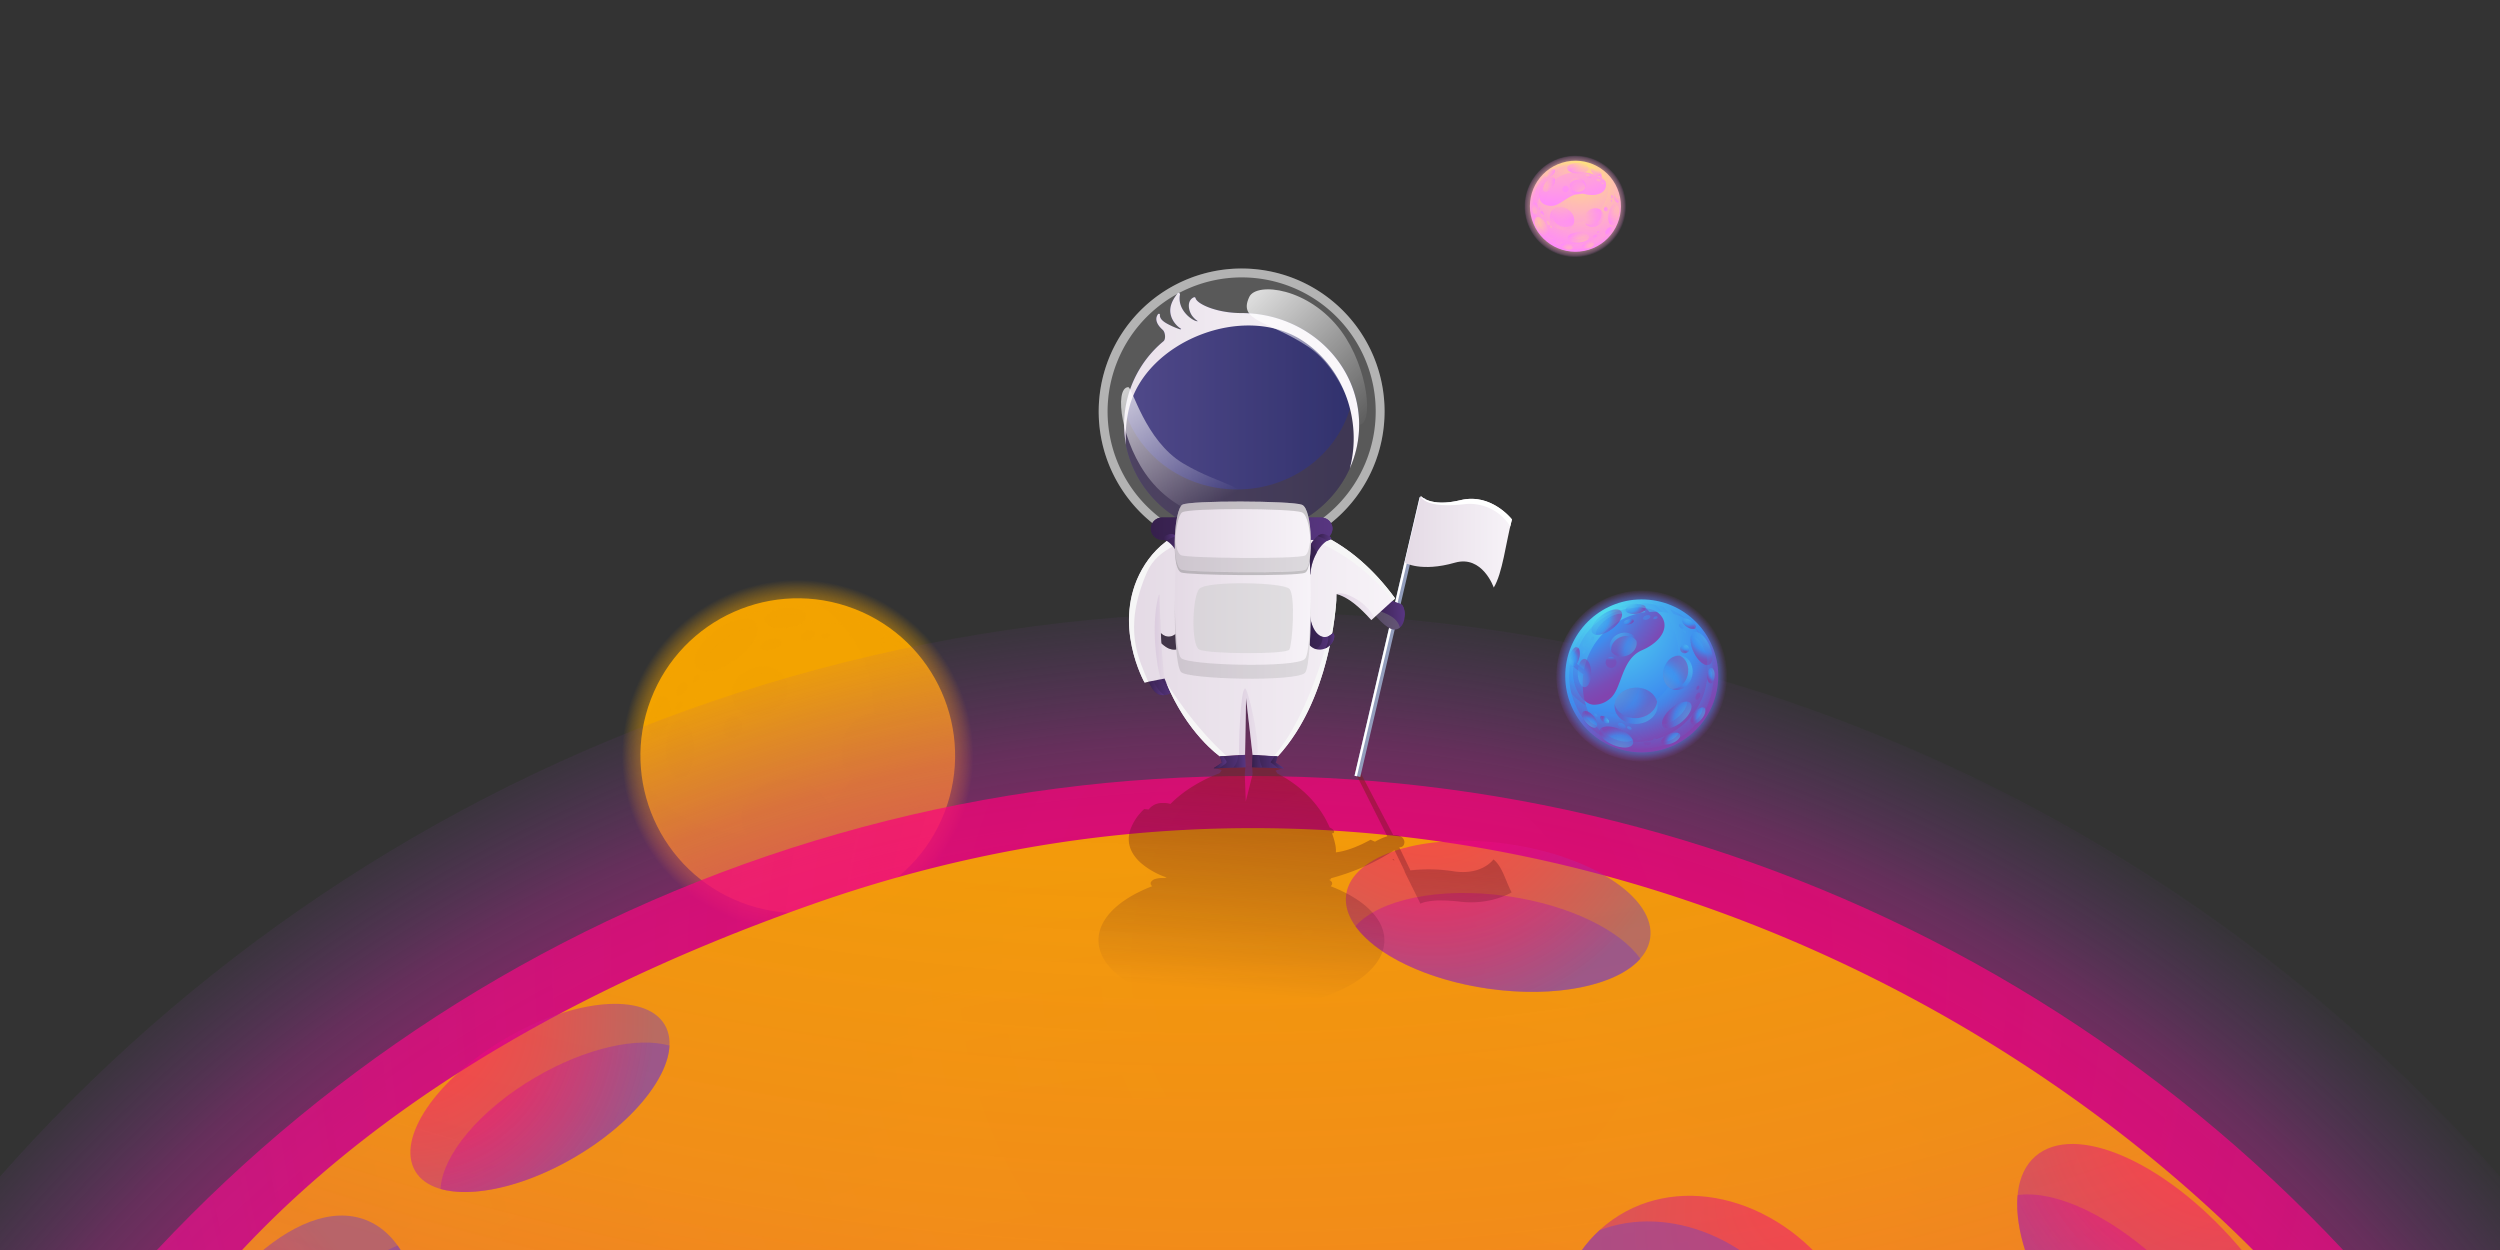 <svg xmlns="http://www.w3.org/2000/svg" xmlns:xlink="http://www.w3.org/1999/xlink" viewBox="0 0 960 480">
  <rect x="0" y="0" width="960" height="480" fill="#333333" stroke="none"/>
  <defs>
    <style>
      .cls-6,.cls-8{fill:#f3a300}.cls-6{mix-blend-mode:screen}.cls-7{opacity:.7}.cls-108,.cls-165,.cls-48,.cls-8,.cls-91{opacity:.5}.cls-108,.cls-165,.cls-48,.cls-63,.cls-8,.cls-91{mix-blend-mode:multiply}.cls-28{fill:#fff}.cls-63{fill:#777676}.cls-48{fill:#2d1c43}.cls-63{opacity:.2}.cls-91{fill:url(#radial-gradient-36)}.cls-108{fill:url(#radial-gradient-54)}.cls-165{fill:url(#radial-gradient-112)}
    </style>
    <clipPath id="clip-path">
      <path fill="none" d="M0 0h960v480H0z"/>
    </clipPath>
    <radialGradient id="radial-gradient" cx="306.33" cy="290.15" r="67.48" gradientTransform="rotate(82.04 306.33 290.13)" gradientUnits="userSpaceOnUse">
      <stop offset="0" stop-color="#f3a300"/>
      <stop offset=".38" stop-color="#f3a300" stop-opacity=".99"/>
      <stop offset=".51" stop-color="#f3a300" stop-opacity=".96"/>
      <stop offset=".61" stop-color="#f3a300" stop-opacity=".92"/>
      <stop offset=".69" stop-color="#f3a300" stop-opacity=".85"/>
      <stop offset=".75" stop-color="#f3a300" stop-opacity=".76"/>
      <stop offset=".81" stop-color="#f3a300" stop-opacity=".64"/>
      <stop offset=".87" stop-color="#f3a300" stop-opacity=".51"/>
      <stop offset=".92" stop-color="#f3a300" stop-opacity=".35"/>
      <stop offset=".96" stop-color="#f3a300" stop-opacity=".19"/>
      <stop offset="1" stop-color="#f3a300" stop-opacity="0"/>
    </radialGradient>
    <radialGradient id="radial-gradient-2" cx="551.04" cy="762.17" r="647.03" gradientTransform="rotate(53.18 408.7 743.14)" gradientUnits="userSpaceOnUse">
      <stop offset="0" stop-color="#f07"/>
      <stop offset=".37" stop-color="#fe0077" stop-opacity=".99"/>
      <stop offset=".51" stop-color="#fb0279" stop-opacity=".97"/>
      <stop offset=".6" stop-color="#f5057c" stop-opacity=".92"/>
      <stop offset=".68" stop-color="#ed0a7f" stop-opacity=".85"/>
      <stop offset=".75" stop-color="#e21084" stop-opacity=".77"/>
      <stop offset=".8" stop-color="#d4178a" stop-opacity=".66"/>
      <stop offset=".86" stop-color="#c42091" stop-opacity=".53"/>
      <stop offset=".91" stop-color="#b22a99" stop-opacity=".39"/>
      <stop offset=".95" stop-color="#9c35a3" stop-opacity=".22"/>
      <stop offset=".99" stop-color="#8642ad" stop-opacity=".04"/>
      <stop offset="1" stop-color="#8144af" stop-opacity="0"/>
    </radialGradient>
    <radialGradient id="radial-gradient-3" cx="692.07" cy="252.29" r="1133.96" gradientTransform="rotate(45 415.87 625.67)" gradientUnits="userSpaceOnUse">
      <stop offset="0" stop-color="#f07" stop-opacity=".7"/>
      <stop offset=".17" stop-color="#f8047a" stop-opacity=".72"/>
      <stop offset=".37" stop-color="#e50e83" stop-opacity=".76"/>
      <stop offset=".58" stop-color="#c42091" stop-opacity=".84"/>
      <stop offset=".81" stop-color="#9738a5" stop-opacity=".95"/>
      <stop offset=".9" stop-color="#8144af"/>
    </radialGradient>
    <radialGradient id="radial-gradient-4" cx="-44.41" cy="-327.25" r="1188.55" gradientTransform="matrix(1.23 .57 -.5 1.08 264.92 -63.5)" gradientUnits="userSpaceOnUse">
      <stop offset=".05" stop-color="#f3a300"/>
      <stop offset=".41" stop-color="#f3a201" stop-opacity=".99"/>
      <stop offset=".54" stop-color="#f39f07" stop-opacity=".96"/>
      <stop offset=".63" stop-color="#f29910" stop-opacity=".92"/>
      <stop offset=".7" stop-color="#f2901c" stop-opacity=".85"/>
      <stop offset=".77" stop-color="#f1852d" stop-opacity=".76"/>
      <stop offset=".82" stop-color="#f17842" stop-opacity=".64"/>
      <stop offset=".87" stop-color="#f0675a" stop-opacity=".51"/>
      <stop offset=".92" stop-color="#ee5477" stop-opacity=".35"/>
      <stop offset=".96" stop-color="#ed4096" stop-opacity=".19"/>
      <stop offset="1" stop-color="#ec29b8" stop-opacity="0"/>
    </radialGradient>
    <radialGradient id="radial-gradient-5" cx="543.18" cy="179.62" r="110.09" gradientTransform="rotate(90 517.04 292)" gradientUnits="userSpaceOnUse">
      <stop offset="0" stop-color="#f07"/>
      <stop offset=".14" stop-color="#fa0379"/>
      <stop offset=".31" stop-color="#ec0a80"/>
      <stop offset=".49" stop-color="#d4178a"/>
      <stop offset=".67" stop-color="#b32999"/>
      <stop offset=".87" stop-color="#8840ac"/>
      <stop offset=".9" stop-color="#8144af"/>
    </radialGradient>
    <radialGradient id="radial-gradient-6" cx="543.18" cy="179.62" r="110.09" gradientTransform="rotate(8.1 -254.12 286.3)" xlink:href="#radial-gradient-5"/>
    <radialGradient id="radial-gradient-7" cx="699.92" cy="272.18" r="129.93" gradientTransform="matrix(.53 .85 -1.5 .93 774.24 -415.72)" xlink:href="#radial-gradient-5"/>
    <radialGradient id="radial-gradient-8" cx="-1323.95" cy="-374.12" r="165.38" gradientTransform="rotate(-155.52 -232.46 -79.58)" xlink:href="#radial-gradient-5"/>
    <radialGradient id="radial-gradient-9" cx="-196.88" cy="877.67" r="198.18" gradientTransform="matrix(.36 -.93 .93 .36 -757.66 87.66)" xlink:href="#radial-gradient-5"/>
    <radialGradient id="radial-gradient-10" cx="-196.88" cy="877.67" r="198.19" gradientTransform="matrix(.36 -.93 .93 .36 -757.66 87.66)" xlink:href="#radial-gradient-5"/>
    <radialGradient id="radial-gradient-11" cx="680.42" cy="-369.65" r="142.31" gradientTransform="rotate(90 377.12 154.7)" xlink:href="#radial-gradient-5"/>
    <radialGradient id="radial-gradient-12" cx="680.42" cy="-369.65" r="142.31" gradientTransform="rotate(49.03 -100.77 218.86)" xlink:href="#radial-gradient-5"/>
    <radialGradient id="radial-gradient-13" cx="-30.89" cy="753.52" r="103.68" gradientTransform="rotate(-30.7 -596.32 228.46)" xlink:href="#radial-gradient-5"/>
    <radialGradient id="radial-gradient-14" cx="-30.89" cy="753.52" r="103.68" gradientTransform="rotate(-30.7 -596.32 228.46)" xlink:href="#radial-gradient-5"/>
    <linearGradient id="linear-gradient" x1="509.68" x2="497.24" y1="253.36" y2="397.36" gradientUnits="userSpaceOnUse">
      <stop offset=".19" stop-color="#892512"/>
      <stop offset=".9" stop-color="#230028" stop-opacity="0"/>
    </linearGradient>
    <linearGradient id="Degradado_sin_nombre_4" x1="440.44" x2="451.1" y1="262.66" y2="262.66" gradientUnits="userSpaceOnUse">
      <stop offset="0" stop-color="#36204c"/>
      <stop offset="1" stop-color="#583681"/>
    </linearGradient>
    <linearGradient id="Degradado_sin_nombre_4-2" x1="445.46" x2="451.1" y1="262.32" y2="262.32" xlink:href="#Degradado_sin_nombre_4"/>
    <linearGradient id="Degradado_sin_nombre_4-3" x1="440.44" x2="447.1" y1="262.94" y2="262.94" xlink:href="#Degradado_sin_nombre_4"/>
    <linearGradient id="Degradado_sin_nombre_6" x1="539.41" x2="580.58" y1="208.02" y2="208.02" gradientUnits="userSpaceOnUse">
      <stop offset="0" stop-color="#e4dae5"/>
      <stop offset="1" stop-color="#f7f3f8"/>
    </linearGradient>
    <linearGradient id="Degradado_sin_nombre_4-4" x1="527.43" x2="539.41" y1="235.49" y2="235.49" xlink:href="#Degradado_sin_nombre_4"/>
    <linearGradient id="Degradado_sin_nombre_4-5" x1="527.43" x2="539.41" y1="233.18" y2="233.18" xlink:href="#Degradado_sin_nombre_4"/>
    <linearGradient id="Degradado_sin_nombre_6-2" x1="433.53" x2="535.73" y1="244.8" y2="244.8" xlink:href="#Degradado_sin_nombre_6"/>
    <linearGradient id="Degradado_sin_nombre_5" x1="475.81" x2="482.94" y1="277.19" y2="277.19" gradientUnits="userSpaceOnUse">
      <stop offset="0" stop-color="#ceb8d4" stop-opacity=".9"/>
      <stop offset="1" stop-color="#ceb8d4" stop-opacity=".3"/>
    </linearGradient>
    <linearGradient id="Degradado_sin_nombre_2" x1="431.66" x2="521.91" y1="159.3" y2="159.3" gradientUnits="userSpaceOnUse">
      <stop offset="0" stop-color="#281f6f"/>
      <stop offset="1" stop-color="#00014a"/>
    </linearGradient>
    <linearGradient id="Degradado_sin_nombre_6-3" x1="431.66" x2="521.91" y1="146.27" y2="146.27" xlink:href="#Degradado_sin_nombre_6"/>
    <linearGradient id="Degradado_sin_nombre_4-6" x1="441.92" x2="511.66" y1="203.03" y2="203.03" xlink:href="#Degradado_sin_nombre_4"/>
    <linearGradient id="Degradado_sin_nombre_4-7" x1="441.92" x2="511.65" y1="201.25" y2="201.25" xlink:href="#Degradado_sin_nombre_4"/>
    <linearGradient id="Degradado_sin_nombre_4-8" x1="441.92" x2="511.65" y1="204.5" y2="204.5" xlink:href="#Degradado_sin_nombre_4"/>
    <linearGradient id="Degradado_sin_nombre_4-9" x1="466.02" x2="478.3" y1="292.47" y2="292.47" xlink:href="#Degradado_sin_nombre_4"/>
    <linearGradient id="linear-gradient-2" x1="484.53" x2="531.63" y1="110.64" y2="158.13" gradientUnits="userSpaceOnUse">
      <stop offset="0" stop-color="#fff"/>
      <stop offset="1" stop-color="#fff" stop-opacity="0"/>
    </linearGradient>
    <linearGradient id="linear-gradient-3" x1="432.18" x2="464.39" y1="143.13" y2="195.15" xlink:href="#linear-gradient-2"/>
    <linearGradient id="Degradado_sin_nombre_4-10" x1="499.82" x2="512.36" y1="241.99" y2="241.99" xlink:href="#Degradado_sin_nombre_4"/>
    <linearGradient id="Degradado_sin_nombre_4-11" x1="500.88" x2="511.19" y1="213.16" y2="213.16" xlink:href="#Degradado_sin_nombre_4"/>
    <linearGradient id="Degradado_sin_nombre_4-12" x1="505.99" x2="511.19" y1="206.34" y2="206.34" xlink:href="#Degradado_sin_nombre_4"/>
    <linearGradient id="Degradado_sin_nombre_4-13" x1="508.88" x2="512.36" y1="246.1" y2="246.1" xlink:href="#Degradado_sin_nombre_4"/>
    <linearGradient id="Degradado_sin_nombre_4-14" x1="446.49" x2="456.79" y1="213.16" y2="213.16" xlink:href="#Degradado_sin_nombre_4"/>
    <linearGradient id="Degradado_sin_nombre_4-15" x1="446.49" x2="451.69" y1="206.34" y2="206.34" xlink:href="#Degradado_sin_nombre_4"/>
    <linearGradient id="Degradado_sin_nombre_4-16" x1="473.57" x2="478.3" y1="292.34" y2="292.34" xlink:href="#Degradado_sin_nombre_4"/>
    <linearGradient id="Degradado_sin_nombre_4-17" x1="466.02" x2="471.02" y1="292.72" y2="292.72" xlink:href="#Degradado_sin_nombre_4"/>
    <linearGradient id="Degradado_sin_nombre_4-18" x1="480.8" x2="493.08" y1="292.47" y2="292.47" xlink:href="#Degradado_sin_nombre_4"/>
    <linearGradient id="Degradado_sin_nombre_4-19" x1="480.8" x2="484.75" y1="292.33" y2="292.33" xlink:href="#Degradado_sin_nombre_4"/>
    <linearGradient id="Degradado_sin_nombre_4-20" x1="487.9" x2="493.08" y1="292.72" y2="292.72" xlink:href="#Degradado_sin_nombre_4"/>
    <linearGradient id="Degradado_sin_nombre_6-4" x1="451.09" x2="503.36" y1="227.34" y2="227.34" xlink:href="#Degradado_sin_nombre_6"/>
    <linearGradient id="Degradado_sin_nombre_6-5" x1="451.09" x2="503.36" y1="206.16" y2="206.16" xlink:href="#Degradado_sin_nombre_6"/>
    <linearGradient id="Degradado_sin_nombre_5-2" x1="443.4" x2="447.19" y1="244.6" y2="244.6" xlink:href="#Degradado_sin_nombre_5"/>
    <linearGradient id="Degradado_sin_nombre_5-3" x1="513.29" x2="527.82" y1="232.92" y2="232.92" xlink:href="#Degradado_sin_nombre_5"/>
    <radialGradient id="radial-gradient-15" cx="389.6" cy="764.72" r="33.17" gradientTransform="rotate(-36.69 -251.82 149.4)" gradientUnits="userSpaceOnUse">
      <stop offset="0" stop-color="#52e1ee"/>
      <stop offset=".62" stop-color="#3e8def"/>
      <stop offset=".7" stop-color="#3f8cee" stop-opacity=".99"/>
      <stop offset=".75" stop-color="#4189ec" stop-opacity=".95"/>
      <stop offset=".79" stop-color="#4585e8" stop-opacity=".89"/>
      <stop offset=".84" stop-color="#4b7ee2" stop-opacity=".8"/>
      <stop offset=".87" stop-color="#5376db" stop-opacity=".69"/>
      <stop offset=".91" stop-color="#5d6cd2" stop-opacity=".54"/>
      <stop offset=".94" stop-color="#685fc7" stop-opacity=".38"/>
      <stop offset=".97" stop-color="#7552bb" stop-opacity=".19"/>
      <stop offset="1" stop-color="#8144af" stop-opacity="0"/>
    </radialGradient>
    <radialGradient id="radial-gradient-16" cx="392.71" cy="739.16" r="57.82" gradientTransform="rotate(44.95 1120.86 803)" gradientUnits="userSpaceOnUse">
      <stop offset="0" stop-color="#52e1ee"/>
      <stop offset=".62" stop-color="#3e8def"/>
      <stop offset=".64" stop-color="#4487e9"/>
      <stop offset=".75" stop-color="#6562ca"/>
      <stop offset=".84" stop-color="#7a4cb6"/>
      <stop offset=".9" stop-color="#8144af"/>
    </radialGradient>
    <radialGradient id="radial-gradient-17" cx="293.98" cy="629.67" r="54.98" gradientTransform="matrix(1.26 -.5 .44 1.1 -62.29 -328.41)" xlink:href="#radial-gradient-16"/>
    <radialGradient id="radial-gradient-18" cx="392.01" cy="739.46" r="43.02" gradientTransform="rotate(-36.69 -251.82 149.4)" xlink:href="#radial-gradient-16"/>
    <radialGradient id="radial-gradient-19" cx="392.01" cy="739.46" r="43.02" gradientTransform="rotate(-36.69 -251.82 149.4)" xlink:href="#radial-gradient-16"/>
    <radialGradient id="radial-gradient-20" cx="392.01" cy="739.46" r="43.03" gradientTransform="rotate(-36.69 -251.82 149.4)" xlink:href="#radial-gradient-16"/>
    <radialGradient id="radial-gradient-21" cx="392.01" cy="739.46" r="43.02" gradientTransform="rotate(-36.69 -251.82 149.4)" xlink:href="#radial-gradient-16"/>
    <radialGradient id="radial-gradient-22" cx="392.66" cy="747.05" r="50.61" gradientTransform="rotate(-36.69 -251.82 149.4)" xlink:href="#radial-gradient-16"/>
    <radialGradient id="radial-gradient-23" cx="392.32" cy="762.57" r="37.21" gradientTransform="rotate(-36.69 -251.82 149.4)" xlink:href="#radial-gradient-16"/>
    <radialGradient id="radial-gradient-24" cx="387.54" cy="733.94" r="12.89" gradientTransform="rotate(-36.69 -251.82 149.4)" xlink:href="#radial-gradient-16"/>
    <radialGradient id="radial-gradient-25" cx="387.54" cy="733.94" r="12.89" gradientTransform="rotate(-36.69 -251.82 149.4)" xlink:href="#radial-gradient-16"/>
    <radialGradient id="radial-gradient-26" cx="-48.22" cy="-570.56" r="12.89" gradientTransform="rotate(64.56 -339.17 394.6)" xlink:href="#radial-gradient-16"/>
    <radialGradient id="radial-gradient-27" cx="-48.22" cy="-570.56" r="12.89" gradientTransform="rotate(64.56 -339.17 394.6)" xlink:href="#radial-gradient-16"/>
    <radialGradient id="radial-gradient-28" cx="-1084.67" cy="-176.11" r="12.89" gradientTransform="rotate(139.75 -299.86 368.34)" xlink:href="#radial-gradient-16"/>
    <radialGradient id="radial-gradient-29" cx="-1084.67" cy="-176.11" r="12.89" gradientTransform="rotate(139.75 -299.86 368.34)" xlink:href="#radial-gradient-16"/>
    <radialGradient id="radial-gradient-30" cx="-1232.8" cy="368.8" r="15.45" gradientTransform="matrix(-1 .05 -.09 -1.77 -564.33 998.15)" xlink:href="#radial-gradient-16"/>
    <radialGradient id="radial-gradient-31" cx="377.73" cy="759.34" r="19.67" gradientTransform="rotate(-36.69 -251.82 149.4)" xlink:href="#radial-gradient-16"/>
    <radialGradient id="radial-gradient-32" cx="532.26" cy="566.62" r="9.95" gradientTransform="matrix(.92 -.39 .7 1.62 -266.87 -470.05)" xlink:href="#radial-gradient-16"/>
    <radialGradient id="radial-gradient-33" cx="-894.39" cy="-503.96" r="12.66" gradientTransform="rotate(123.03 -335.92 287.28)" xlink:href="#radial-gradient-16"/>
    <radialGradient id="radial-gradient-34" cx="-615.59" cy="-58.22" r="12.48" gradientTransform="matrix(-.24 .97 -1.71 -.43 405.26 828.95)" xlink:href="#radial-gradient-16"/>
    <radialGradient id="radial-gradient-35" cx="-554.69" cy="1047.62" r="15.89" gradientTransform="rotate(-109.6 -236.01 236.47)" xlink:href="#radial-gradient-16"/>
    <radialGradient id="radial-gradient-36" cx="-216.88" cy="1325.19" r="10.16" gradientTransform="rotate(-90.47 -334.17 386.6)" xlink:href="#radial-gradient-16"/>
    <radialGradient id="radial-gradient-38" cx="-1079.16" cy="828.36" r="12.89" gradientTransform="rotate(-157.19 -282.94 387.8)" xlink:href="#radial-gradient-16"/>
    <radialGradient id="radial-gradient-39" cx="-1079.16" cy="828.36" r="12.89" gradientTransform="rotate(-157.19 -282.94 387.8)" xlink:href="#radial-gradient-16"/>
    <radialGradient id="radial-gradient-40" cx="537.41" cy="275.04" r="7.29" gradientTransform="rotate(-6.74 203.74 -495.06)" xlink:href="#radial-gradient-16"/>
    <radialGradient id="radial-gradient-41" cx="537.41" cy="275.04" r="7.29" gradientTransform="rotate(-6.74 203.74 -495.06)" xlink:href="#radial-gradient-16"/>
    <radialGradient id="radial-gradient-42" cx="-972.85" cy="-271.75" r="7.29" gradientTransform="rotate(129.24 -288.1 388.24)" xlink:href="#radial-gradient-16"/>
    <radialGradient id="radial-gradient-43" cx="-972.85" cy="-271.75" r="7.29" gradientTransform="rotate(129.24 -288.1 388.24)" xlink:href="#radial-gradient-16"/>
    <radialGradient id="radial-gradient-44" cx="-979.18" cy="1153.28" r="7.29" gradientTransform="rotate(-129.52 -390.8 342.42)" xlink:href="#radial-gradient-16"/>
    <radialGradient id="radial-gradient-45" cx="-979.18" cy="1153.28" r="7.29" gradientTransform="rotate(-129.52 -390.8 342.42)" xlink:href="#radial-gradient-16"/>
    <radialGradient id="radial-gradient-46" cx="-1431.3" cy="151.14" r="7.29" gradientTransform="rotate(156.45 -407.19 434.95)" xlink:href="#radial-gradient-16"/>
    <radialGradient id="radial-gradient-47" cx="-1431.3" cy="151.14" r="7.29" gradientTransform="rotate(156.45 -407.19 434.95)" xlink:href="#radial-gradient-16"/>
    <radialGradient id="radial-gradient-48" cx="387.72" cy="-291.51" r="5.6" gradientTransform="rotate(32.43 -389.36 420.97)" xlink:href="#radial-gradient-16"/>
    <radialGradient id="radial-gradient-49" cx="387.72" cy="-291.51" r="5.6" gradientTransform="rotate(32.43 -389.36 420.97)" xlink:href="#radial-gradient-16"/>
    <radialGradient id="radial-gradient-50" cx="-421.84" cy="-580.34" r="5.6" gradientTransform="rotate(92.91 -279.35 352.84)" xlink:href="#radial-gradient-16"/>
    <radialGradient id="radial-gradient-51" cx="-421.84" cy="-580.35" r="5.6" gradientTransform="rotate(92.91 -279.35 352.84)" xlink:href="#radial-gradient-16"/>
    <radialGradient id="radial-gradient-52" cx="-829.23" cy="1055.36" r="3.82" gradientTransform="scale(-1) rotate(35.3 1369.53 720.31)" xlink:href="#radial-gradient-16"/>
    <radialGradient id="radial-gradient-53" cx="-829.23" cy="1055.36" r="3.82" gradientTransform="scale(-1) rotate(35.3 1369.53 720.31)" xlink:href="#radial-gradient-16"/>
    <radialGradient id="radial-gradient-54" cx="329.83" cy="934.09" r="3.82" gradientTransform="matrix(.35 -.94 1.63 .6 -1021.08 -.54)" xlink:href="#radial-gradient-16"/>
    <radialGradient id="radial-gradient-56" cx="838.88" cy="658.41" r="3.81" gradientTransform="rotate(-15.01 -867.03 1264.1)" xlink:href="#radial-gradient-16"/>
    <radialGradient id="radial-gradient-57" cx="838.88" cy="658.41" r="3.82" gradientTransform="rotate(-15.01 -867.03 1264.1)" xlink:href="#radial-gradient-16"/>
    <radialGradient id="radial-gradient-58" cx="207.36" cy="-23.31" r="3.04" gradientTransform="matrix(.34 .94 -1.54 .56 542.33 65.62)" xlink:href="#radial-gradient-16"/>
    <radialGradient id="radial-gradient-59" cx="207.36" cy="-23.31" r="3.04" gradientTransform="matrix(.34 .94 -1.54 .56 542.33 65.62)" xlink:href="#radial-gradient-16"/>
    <radialGradient id="radial-gradient-60" cx="-125.32" cy="1199.16" r="7.29" gradientTransform="rotate(-75.23 -376.02 255.26)" xlink:href="#radial-gradient-16"/>
    <radialGradient id="radial-gradient-61" cx="-125.32" cy="1199.16" r="7.29" gradientTransform="rotate(-75.23 -376.02 255.26)" xlink:href="#radial-gradient-16"/>
    <radialGradient id="radial-gradient-62" cx="85.71" cy="1255.39" r="16.9" gradientTransform="matrix(.4 -.92 .76 .33 -348.55 -76.33)" xlink:href="#radial-gradient-16"/>
    <radialGradient id="radial-gradient-63" cx="85.7" cy="1255.39" r="16.9" gradientTransform="matrix(.4 -.92 .76 .33 -348.55 -76.33)" xlink:href="#radial-gradient-16"/>
    <radialGradient id="radial-gradient-64" cx="288.9" cy="-395.69" r="18.86" gradientTransform="matrix(.89 .45 -.37 .74 222.13 431.98)" xlink:href="#radial-gradient-16"/>
    <radialGradient id="radial-gradient-65" cx="292.17" cy="-390.46" r="11.4" gradientTransform="matrix(.89 .45 -.37 .74 222.13 431.98)" xlink:href="#radial-gradient-16"/>
    <radialGradient id="radial-gradient-66" cx="38.55" cy="-678.59" r="9.28" gradientTransform="matrix(.69 .72 -.6 .57 181.53 630.62)" xlink:href="#radial-gradient-16"/>
    <radialGradient id="radial-gradient-67" cx="36.26" cy="-738.88" r="13.51" gradientTransform="matrix(.69 .72 -.6 .57 181.53 630.62)" xlink:href="#radial-gradient-16"/>
    <radialGradient id="radial-gradient-68" cx="39.01" cy="-734.37" r="8.84" gradientTransform="matrix(.69 .72 -.6 .57 181.53 630.62)" xlink:href="#radial-gradient-16"/>
    <radialGradient id="radial-gradient-69" cx="462.26" cy="71.64" r="16.9" gradientTransform="matrix(1 .03 -.03 .83 172.15 199.84)" xlink:href="#radial-gradient-16"/>
    <radialGradient id="radial-gradient-70" cx="462.26" cy="71.64" r="16.9" gradientTransform="matrix(1 .03 -.03 .83 172.15 199.84)" xlink:href="#radial-gradient-16"/>
    <radialGradient id="radial-gradient-71" cx="456.21" cy="71.7" r="16.9" gradientTransform="matrix(1 .03 -.03 .83 172.15 199.84)" xlink:href="#radial-gradient-16"/>
    <radialGradient id="radial-gradient-72" cx="-273.75" cy="1142.05" r="102.2" gradientTransform="rotate(-84 -350.47 222.02)" xlink:href="#radial-gradient-16"/>
    <radialGradient id="radial-gradient-73" cx="604.79" cy="79.16" r="19.74" gradientTransform="rotate(13.18 605.14 79.3)" gradientUnits="userSpaceOnUse">
      <stop offset=".06" stop-color="#ffe080"/>
      <stop offset=".41" stop-color="#ffdf81" stop-opacity=".99"/>
      <stop offset=".54" stop-color="#ffdd84" stop-opacity=".97"/>
      <stop offset=".63" stop-color="#ffd98a" stop-opacity=".92"/>
      <stop offset=".7" stop-color="#ffd393" stop-opacity=".85"/>
      <stop offset=".76" stop-color="#ffcb9e" stop-opacity=".77"/>
      <stop offset=".82" stop-color="#ffc2ab" stop-opacity=".66"/>
      <stop offset=".87" stop-color="#ffb7bb" stop-opacity=".53"/>
      <stop offset=".91" stop-color="#ffaace" stop-opacity=".39"/>
      <stop offset=".96" stop-color="#ff9be4" stop-opacity=".22"/>
      <stop offset=".99" stop-color="#ff8bfa" stop-opacity=".04"/>
      <stop offset="1" stop-color="#f8f" stop-opacity="0"/>
    </radialGradient>
    <radialGradient id="radial-gradient-74" cx="606.64" cy="63.95" r="34.42" gradientTransform="rotate(16.99 604.8 79.2)" gradientUnits="userSpaceOnUse">
      <stop offset=".06" stop-color="#ffe080"/>
      <stop offset=".96" stop-color="#f8f"/>
    </radialGradient>
    <radialGradient id="radial-gradient-75" cx="324.96" cy="43.11" r="32.73" gradientTransform="matrix(1.31 .35 -.31 1.15 184.83 -120.64)" xlink:href="#radial-gradient-74"/>
    <radialGradient id="radial-gradient-76" cx="606.22" cy="64.13" r="25.61" xlink:href="#radial-gradient-74"/>
    <radialGradient id="radial-gradient-77" cx="606.22" cy="64.13" r="25.61" xlink:href="#radial-gradient-74"/>
    <radialGradient id="radial-gradient-78" cx="606.22" cy="64.13" r="25.61" xlink:href="#radial-gradient-74"/>
    <radialGradient id="radial-gradient-79" cx="606.22" cy="64.13" r="25.61" xlink:href="#radial-gradient-74"/>
    <radialGradient id="radial-gradient-80" cx="606.61" cy="68.65" r="30.13" xlink:href="#radial-gradient-74"/>
    <radialGradient id="radial-gradient-81" cx="606.4" cy="77.88" r="22.15" xlink:href="#radial-gradient-74"/>
    <radialGradient id="radial-gradient-82" cx="603.56" cy="60.84" r="7.67" xlink:href="#radial-gradient-74"/>
    <radialGradient id="radial-gradient-83" cx="603.56" cy="60.84" r="7.67" xlink:href="#radial-gradient-74"/>
    <radialGradient id="radial-gradient-84" cx="-761.09" cy="-635.77" r="7.67" gradientTransform="rotate(101.24 -362.72 290.84)" xlink:href="#radial-gradient-74"/>
    <radialGradient id="radial-gradient-85" cx="-761.09" cy="-635.77" r="7.67" gradientTransform="rotate(101.24 -362.72 290.84)" xlink:href="#radial-gradient-74"/>
    <radialGradient id="radial-gradient-86" cx="-1340.5" cy="505.42" r="7.67" gradientTransform="rotate(176.44 -359.57 330.41)" xlink:href="#radial-gradient-74"/>
    <radialGradient id="radial-gradient-87" cx="-1340.5" cy="505.42" r="7.67" gradientTransform="rotate(176.44 -359.57 330.41)" xlink:href="#radial-gradient-74"/>
    <radialGradient id="radial-gradient-88" cx="-1030.13" cy="763.98" r="9.2" gradientTransform="matrix(-.83 -.56 .98 -1.47 -1009.22 642.35)" xlink:href="#radial-gradient-74"/>
    <radialGradient id="radial-gradient-89" cx="597.72" cy="75.96" r="11.71" xlink:href="#radial-gradient-74"/>
    <radialGradient id="radial-gradient-90" cx="583.71" cy="166.73" r="5.92" gradientTransform="matrix(.97 .23 -.41 1.72 106.3 -357.08)" xlink:href="#radial-gradient-74"/>
    <radialGradient id="radial-gradient-91" cx="-1331.42" cy="63.34" r="7.54" gradientTransform="rotate(159.71 -362.3 242.94)" xlink:href="#radial-gradient-74"/>
    <radialGradient id="radial-gradient-92" cx="-1211.76" cy="171.2" r="7.43" gradientTransform="matrix(-.78 .63 -1.12 -1.37 -130.79 1086.87)" xlink:href="#radial-gradient-74"/>
    <radialGradient id="radial-gradient-93" cx="167.25" cy="1051.31" r="9.46" gradientTransform="rotate(-72.91 -268.84 270.75)" xlink:href="#radial-gradient-74"/>
    <radialGradient id="radial-gradient-94" cx="464.3" cy="1105.78" r="6.05" gradientTransform="rotate(-53.79 -492.63 462.88)" xlink:href="#radial-gradient-74"/>
    <radialGradient id="radial-gradient-95" cx="464.3" cy="1105.78" r="6.05" gradientTransform="rotate(-53.79 -492.63 462.88)" xlink:href="#radial-gradient-74"/>
    <radialGradient id="radial-gradient-96" cx="-595.3" cy="1374.88" r="7.67" gradientTransform="rotate(-120.7 -369.92 393.3)" xlink:href="#radial-gradient-74"/>
    <radialGradient id="radial-gradient-97" cx="-595.3" cy="1374.88" r="7.67" gradientTransform="rotate(-120.7 -369.92 393.3)" xlink:href="#radial-gradient-74"/>
    <radialGradient id="radial-gradient-98" cx="382.74" cy="-413.77" r="4.34" gradientTransform="rotate(29.94 -394.87 255.4)" xlink:href="#radial-gradient-74"/>
    <radialGradient id="radial-gradient-99" cx="382.74" cy="-413.77" r="4.34" gradientTransform="rotate(29.94 -394.87 255.4)" xlink:href="#radial-gradient-74"/>
    <radialGradient id="radial-gradient-100" cx="-1347.42" cy="353.21" r="4.34" gradientTransform="rotate(165.92 -352.04 345.52)" xlink:href="#radial-gradient-74"/>
    <radialGradient id="radial-gradient-101" cx="-1347.42" cy="353.21" r="4.34" gradientTransform="rotate(165.92 -352.04 345.52)" xlink:href="#radial-gradient-74"/>
    <radialGradient id="radial-gradient-102" cx="-304.42" cy="1414.66" r="4.34" gradientTransform="rotate(-92.84 -492.84 323.72)" xlink:href="#radial-gradient-74"/>
    <radialGradient id="radial-gradient-103" cx="-304.42" cy="1414.66" r="4.34" gradientTransform="rotate(-92.84 -492.84 323.72)" xlink:href="#radial-gradient-74"/>
    <radialGradient id="radial-gradient-104" cx="-1484.33" cy="879.83" r="4.34" gradientTransform="rotate(-166.86 -485.95 368.28)" xlink:href="#radial-gradient-74"/>
    <radialGradient id="radial-gradient-105" cx="-1484.33" cy="879.83" r="4.34" gradientTransform="rotate(-166.86 -485.95 368.28)" xlink:href="#radial-gradient-74"/>
    <radialGradient id="radial-gradient-106" cx="-177.55" cy="-725.3" r="3.33" gradientTransform="rotate(69.11 -358.58 255.08)" xlink:href="#radial-gradient-74"/>
    <radialGradient id="radial-gradient-107" cx="-177.55" cy="-725.3" r="3.33" gradientTransform="rotate(69.11 -358.58 255.08)" xlink:href="#radial-gradient-74"/>
    <radialGradient id="radial-gradient-108" cx="-1086.33" cy="-297.56" r="3.33" gradientTransform="rotate(129.8 -323.64 297.07)" xlink:href="#radial-gradient-74"/>
    <radialGradient id="radial-gradient-109" cx="-1086.33" cy="-297.56" r="3.33" gradientTransform="rotate(129.8 -323.64 297.07)" xlink:href="#radial-gradient-74"/>
    <radialGradient id="radial-gradient-110" cx="-245.23" cy="1481.96" r="2.27" gradientTransform="rotate(-108 -334.9 478.94)" xlink:href="#radial-gradient-74"/>
    <radialGradient id="radial-gradient-111" cx="-245.23" cy="1481.96" r="2.27" gradientTransform="rotate(-108 -334.9 478.94)" xlink:href="#radial-gradient-74"/>
    <radialGradient id="radial-gradient-112" cx="883.83" cy="674.18" r="2.27" gradientTransform="matrix(.84 -.54 .95 1.46 -779.33 -430.29)" xlink:href="#radial-gradient-74"/>
    <radialGradient id="radial-gradient-114" cx="786.45" cy="-49.14" r="2.27" gradientTransform="rotate(21.68 396.7 -452.93)" xlink:href="#radial-gradient-74"/>
    <radialGradient id="radial-gradient-115" cx="786.45" cy="-49.14" r="2.27" gradientTransform="rotate(21.68 396.7 -452.93)" xlink:href="#radial-gradient-74"/>
    <radialGradient id="radial-gradient-116" cx="-508.84" cy="-24.12" r="1.81" gradientTransform="matrix(-.29 .96 -1.57 -.47 434.66 556.33)" xlink:href="#radial-gradient-74"/>
    <radialGradient id="radial-gradient-117" cx="-508.84" cy="-24.12" r="1.81" gradientTransform="matrix(-.29 .96 -1.57 -.47 434.66 556.33)" xlink:href="#radial-gradient-74"/>
    <radialGradient id="radial-gradient-118" cx="470.12" cy="809.07" r="4.34" gradientTransform="rotate(-38.54 -531.62 261.96)" xlink:href="#radial-gradient-74"/>
    <radialGradient id="radial-gradient-119" cx="470.12" cy="809.07" r="4.34" gradientTransform="rotate(-38.54 -531.62 261.96)" xlink:href="#radial-gradient-74"/>
    <radialGradient id="radial-gradient-120" cx="611.49" cy="661.1" r="10.06" gradientTransform="matrix(.87 -.5 .41 .72 -194.43 -89.51)" xlink:href="#radial-gradient-74"/>
    <radialGradient id="radial-gradient-121" cx="611.49" cy="661.1" r="10.06" gradientTransform="matrix(.87 -.5 .41 .72 -194.43 -89.51)" xlink:href="#radial-gradient-74"/>
    <radialGradient id="radial-gradient-122" cx="-227.05" cy="-1002.11" r="11.22" gradientTransform="matrix(.45 .89 -.74 .37 -40.78 659.22)" xlink:href="#radial-gradient-74"/>
    <radialGradient id="radial-gradient-123" cx="-225.1" cy="-999" r="6.79" gradientTransform="matrix(.45 .89 -.74 .37 -40.78 659.22)" xlink:href="#radial-gradient-74"/>
    <radialGradient id="radial-gradient-124" cx="-615.9" cy="-1042.73" r="5.53" gradientTransform="matrix(.12 .99 -.83 .1 -192.18 794.36)" xlink:href="#radial-gradient-74"/>
    <radialGradient id="radial-gradient-125" cx="-617.26" cy="-1078.63" r="8.04" gradientTransform="matrix(.12 .99 -.83 .1 -192.18 794.36)" xlink:href="#radial-gradient-74"/>
    <radialGradient id="radial-gradient-126" cx="-615.62" cy="-1075.94" r="5.26" gradientTransform="matrix(.12 .99 -.83 .1 -192.18 794.36)" xlink:href="#radial-gradient-74"/>
    <radialGradient id="radial-gradient-127" cx="203.16" cy="-742.66" r="10.06" gradientTransform="matrix(.78 .62 -.52 .65 57.3 443.21)" xlink:href="#radial-gradient-74"/>
    <radialGradient id="radial-gradient-128" cx="203.16" cy="-742.66" r="10.06" gradientTransform="matrix(.78 .62 -.52 .65 57.3 443.21)" xlink:href="#radial-gradient-74"/>
    <radialGradient id="radial-gradient-129" cx="199.56" cy="-742.62" r="10.06" gradientTransform="matrix(.78 .62 -.52 .65 57.3 443.21)" xlink:href="#radial-gradient-74"/>
    <radialGradient id="radial-gradient-130" cx="603.03" cy="57.64" r="29.24" xlink:href="#radial-gradient-74"/>
  </defs>
  <g style="isolation:isolate">
    <g id="Layer_2" data-name="Layer 2">
      <g id="Fore_v2" clip-path="url(#clip-path)" data-name="Fore v2">
        <circle cx="306.33" cy="290.15" r="67.47" fill="url(#radial-gradient)" transform="rotate(-82.04 306.31 290.15)"/>
        <circle cx="306.33" cy="290.15" r="60.41" fill="#f3a300" transform="rotate(-68.96 306.35 290.15)"/>
        <path d="M264.39 311.85c-5.27-2.52-9.06-9-10.74-14-3.54-10.62-.8-22.21 3.65-32.11 13.89-31 52.23-34 62.24-25.23s3.65 22.12-13.08 29.37-15.68 31-25.46 38.39c-3.74 2.82-8.05 5.06-12.91 4.62a10.76 10.76 0 0 1-3.7-1.04z" class="cls-6"/>
        <g class="cls-7">
          <path d="M260.18 288.88a118.18 118.18 0 0 1-10.46-8.19 57.13 57.13 0 0 0 31.86 60.77 57.13 57.13 0 0 1-21.4-52.58zM302.31 232.87a57.12 57.12 0 0 0-51.8 43.85 114.53 114.53 0 0 0 10.31 8.34 57.12 57.12 0 0 1 48.53-45.22 59.38 59.38 0 0 0-7.04-6.97zM327.6 240.4a60 60 0 0 0-4.1-4.92 57.53 57.53 0 0 0-17.42-2.72 66.68 66.68 0 0 1 6.33 6.77 57.26 57.26 0 0 1 15.19.87zM331.35 241.26a56.71 56.71 0 0 1 9.95 3.62 56.86 56.86 0 0 0-12.85-7.57q1.55 1.92 2.9 3.95z" class="cls-6"/>
        </g>
        <path d="M313.25 231.33a48.37 48.37 0 1 1-65.09 69.5l-.18-.25a59.34 59.34 0 1 0 65.27-69.25z" class="cls-8"/>
        <path d="M346.27 249.34l.15.21c19.5 26.17 14.72 62.72-10.68 81.64-23.51 17.52-56.43 13.78-76.67-7.62 19.54 26 55.8 31.78 81.13 12.91s30.18-55.48 10.68-81.65a61.38 61.38 0 0 0-4.61-5.49zM290.1 239.15c2.22 3-1.07 9.21-7.36 13.89s-13.19 6.06-15.42 3.07 1.07-9.2 7.36-13.89 13.19-6.06 15.42-3.07z" class="cls-8"/>
        <path d="M270 257.59c3.18.54 8.13-1.11 12.74-4.55 5.12-3.81 8.25-8.64 8-11.91-3.18-.55-8.13 1.11-12.74 4.55-5.08 3.81-8.21 8.63-8 11.91zM359.57 281.27c-3.36 1.6-8.82-2.84-12.19-9.92s-3.37-14.12 0-15.73 8.83 2.85 12.2 9.93 3.36 14.12-.01 15.72z" class="cls-8"/>
        <path d="M345.41 258c-1.16 3-.5 8.19 2 13.39 2.74 5.76 6.86 9.77 10.12 10.21 1.15-3 .5-8.19-2-13.39-2.75-5.8-6.87-9.82-10.12-10.21zM323.14 330.13c-2.4-2.84.5-9.26 6.48-14.32s12.79-6.87 15.2-4-.49 9.26-6.48 14.33-12.79 6.86-15.2 3.99z" class="cls-8"/>
        <path d="M342.06 310.48c-3.21-.35-8 1.61-12.44 5.33-4.87 4.12-7.69 9.13-7.28 12.39 3.21.34 8-1.61 12.44-5.33 4.86-4.12 7.69-9.14 7.28-12.39zM284.77 314.62c-.4-7.89 6.89-14.67 16.28-15.15s17.33 5.52 17.73 13.41-6.88 14.67-16.28 15.12-17.33-5.49-17.73-13.38z" class="cls-8"/>
        <path d="M301.05 299.47c-8.48.43-15.23 6-16.18 12.87 1.66 6.73 8.94 11.56 17.4 11.13s15.22-6 16.17-12.87c-1.65-6.73-8.93-11.6-17.39-11.13zM301.73 261c2 4.68-.88 10.4-6.44 12.78s-11.7.54-13.7-4.14.88-10.39 6.44-12.78 11.7-.49 13.7 4.14z" class="cls-8"/>
        <path d="M295.29 273.82c5-2.15 7.85-7 6.89-11.38-2.5-3.69-8-5-13-2.83s-7.85 7-6.89 11.38c2.51 3.69 7.99 5.01 13 2.83zM331.48 300.94c-6.19-1.56-9.69-8.8-7.83-16.16s8.38-12.07 14.56-10.51 9.7 8.8 7.84 16.17-8.38 12.06-14.57 10.5z" class="cls-8"/>
        <path d="M323.65 284.78c-1.68 6.64 1 13.18 6.09 15.54 5.59.32 11.05-4.15 12.73-10.78s-1-13.19-6.1-15.55c-5.59-.32-11.05 4.16-12.72 10.79zM261 276.71c2.93 0 5.36 5 5.41 11.15s-2.29 11.21-5.23 11.24-5.36-5-5.41-11.15 2.3-11.22 5.23-11.24z" class="cls-8"/>
        <path d="M263.37 298.08c1.83-1.77 3.08-5.68 3.05-10.22 0-5-1.66-9.27-3.84-10.67-1.83 1.78-3.08 5.69-3 10.23 0 5.03 1.61 9.27 3.79 10.66zM273.11 332.89c1.44-3.44 8.47-3.76 15.7-.72s11.92 8.29 10.48 11.73-8.48 3.75-15.71.71-11.92-8.29-10.47-11.72z" class="cls-8"/>
        <path d="M299.2 340.85c-1.15-3-5.08-6.45-10.39-8.68-5.88-2.47-11.63-2.72-14.34-.88 1.14 3 5.08 6.44 10.38 8.67 5.88 2.48 11.63 2.73 14.35.89zM309.59 236.31c.25 2.09-3.12 4.21-7.53 4.73s-8.18-.75-8.43-2.85 3.12-4.21 7.53-4.73 8.19.75 8.43 2.85z" class="cls-8"/>
        <path d="M294.52 239.67c1.41 1.17 4.3 1.76 7.54 1.37 3.59-.42 6.49-1.9 7.31-3.57-1.41-1.16-4.3-1.75-7.54-1.37-3.58.43-6.48 1.9-7.31 3.57zM345.71 327.86c-1.64-1.34-.69-5.21 2.12-8.65s6.41-5.14 8-3.8.69 5.2-2.12 8.64-6.37 5.14-8 3.81z" class="cls-8"/>
        <path d="M354.2 315c-1.82.14-4.31 1.73-6.37 4.25-2.28 2.8-3.34 5.88-2.77 7.65 1.82-.14 4.31-1.73 6.37-4.25 2.28-2.84 3.34-5.92 2.77-7.65zM260.19 318.24c1.63-1.34 5.23.35 8.06 3.77s3.8 7.29 2.17 8.63-5.24-.34-8.06-3.77-3.8-7.29-2.17-8.63z" class="cls-8"/>
        <path d="M271.18 329.09c.22-1.82-.86-4.57-2.93-7.08-2.3-2.78-5.11-4.42-7-4.21-.22 1.81.85 4.56 2.93 7.08 2.33 2.78 5.15 4.42 7 4.21zM321.78 342.83c-.84-1.93 1.77-4.94 5.84-6.71s8.06-1.65 8.9.29-1.77 4.94-5.84 6.71-8.06 1.64-8.9-.29z" class="cls-8"/>
        <path d="M335.23 335.25c-1.68-.71-4.62-.43-7.61.87-3.31 1.44-5.65 3.7-6 5.53 1.68.71 4.62.44 7.61-.87 3.35-1.44 5.7-3.7 6-5.53zM348.86 252.25c-.87 1.36-3.9 1-6.78-.84s-4.5-4.41-3.63-5.78 3.9-1 6.78.83 4.5 4.42 3.63 5.79z" class="cls-8"/>
        <path d="M338.26 246.94c.28 1.38 1.71 3.13 3.82 4.47 2.34 1.49 4.79 2 6.08 1.42-.27-1.38-1.71-3.13-3.82-4.47-2.34-1.48-4.78-2.01-6.08-1.42zM360.65 296.07c-1.62-.08-2.79-2.9-2.62-6.31s1.63-6.09 3.24-6 2.79 2.91 2.62 6.31-1.62 6.08-3.24 6z" class="cls-8"/>
        <path d="M360 284.24c-1.06.91-1.88 3-2 5.52-.14 2.77.61 5.16 1.77 6 1.06-.91 1.88-3 2-5.52.17-2.78-.58-5.16-1.77-6zM273.48 322.18c.64-.9 2.69-.54 4.59.8s2.91 3.16 2.28 4.06-2.69.54-4.59-.8-2.91-3.15-2.28-4.06z" class="cls-8"/>
        <path d="M280.52 326.15a5.58 5.58 0 0 0-2.45-3.17c-1.54-1.09-3.19-1.53-4.09-1.17a5.54 5.54 0 0 0 2.45 3.17c1.57 1.09 3.18 1.53 4.09 1.17zM282.8 275.28c1.8.67 2.6 3 1.8 5.15s-2.92 3.4-4.72 2.74-2.6-3-1.79-5.15 2.91-3.4 4.71-2.74z" class="cls-8"/>
        <path d="M281.35 283.31a4.33 4.33 0 0 0 3.25-2.88 4.22 4.22 0 0 0-.9-4.62 4.33 4.33 0 0 0-3.24 2.89 4.18 4.18 0 0 0 .89 4.61zM300.12 246.3c.28 1.07-1.3 2.42-3.55 3s-4.29.23-4.57-.84 1.3-2.42 3.54-3 4.29-.22 4.58.84z" class="cls-8"/>
        <path d="M292.57 249.18a5.59 5.59 0 0 0 4 .14c1.83-.49 3.22-1.47 3.52-2.4a5.59 5.59 0 0 0-4-.14c-1.83.49-3.22 1.47-3.52 2.4zM342.15 271.69c-1.35.5-3-.51-3.59-2.25s-.06-3.54 1.3-4 3 .51 3.59 2.25.05 3.51-1.3 4z" class="cls-8"/>
        <path d="M339 266.05a3.48 3.48 0 0 0-.39 3.39 3.37 3.37 0 0 0 2.81 2.38 3.51 3.51 0 0 0 .4-3.39 3.39 3.39 0 0 0-2.82-2.38zM255.18 267.44c2 .54 2.77 4.45 1.64 8.74s-3.7 7.34-5.74 6.8-2.78-4.45-1.64-8.74 3.7-7.34 5.74-6.8z" class="cls-8"/>
        <path d="M252.78 282.69c1.61-.88 3.21-3.36 4-6.51.92-3.49.61-6.73-.64-8.11-1.6.89-3.21 3.36-4 6.51-.92 3.49-.6 6.73.64 8.11zM351.87 303.33c.87.38 1 1.91.36 3.43s-1.9 2.45-2.76 2.07-1-1.91-.36-3.43 1.89-2.4 2.76-2.07zM351.37 297.79c.52.23.62 1.17.21 2.09s-1.15 1.49-1.68 1.26-.62-1.17-.21-2.09 1.15-1.49 1.68-1.26zM293.48 331c-.47.93-2.19 1-3.85.19s-2.62-2.26-2.15-3.19 2.19-1 3.85-.2 2.67 2.26 2.15 3.2zM298.28 332.1c-.28.57-1.32.62-2.32.12s-1.58-1.36-1.3-1.93 1.32-.62 2.32-.12 1.59 1.36 1.3 1.93zM271.1 322.31c-.37.36-1.19.11-1.81-.55s-.84-1.49-.46-1.84 1.18-.11 1.81.55.84 1.53.46 1.84zM339.18 252.63c-.54.52-1.72.16-2.64-.8s-1.21-2.16-.66-2.68 1.72-.16 2.64.81 1.21 2.15.66 2.67zM341.23 256.83c-.36.34-1.13.1-1.73-.53s-.79-1.41-.44-1.75 1.14-.1 1.73.53.8 1.41.44 1.75zM313.73 343.15c0 .94-1.4 1.66-3.06 1.61s-3-.86-2.95-1.8 1.4-1.66 3.06-1.61 2.98.86 2.95 1.8zM318.68 340.62c0 .58-.85 1-1.85 1s-1.82-.52-1.8-1.09.85-1 1.86-1 1.81.52 1.79 1.09zM306.25 340.34c0 .57-.85 1-1.86 1s-1.81-.53-1.79-1.1.85-1 1.86-1 1.81.53 1.79 1.1z" class="cls-8"/>
        <path d="M260.11 267c-.79-.52-.68-2.06.24-3.44s2.29-2.09 3.07-1.57.68 2.07-.24 3.45-2.29 2.04-3.07 1.56zm1.42 4.6c.55-.85.62-1.78.14-2.1s-1.31.11-1.87 1-.62 1.78-.15 2.1 1.35-.2 1.88-1.04zm6.77-10.43c.56-.85.62-1.78.14-2.1s-1.31.11-1.87 1-.62 1.78-.14 2.1 1.31-.17 1.87-1.04zm39-16.15c-.33-.88.67-2.06 2.23-2.63s3.08-.32 3.41.56-.68 2.06-2.23 2.63-3.09.28-3.41-.58zm10.06.15c.94-.35 1.55-1.07 1.36-1.6s-1.13-.69-2.08-.34-1.55 1.06-1.36 1.6 1.13.65 2.08.3z" style="mix-blend-mode:screen" fill="#f3a300" opacity=".5"/>
        <circle cx="480" cy="875" r="639.92" fill="url(#radial-gradient-2)" transform="rotate(-45 480 875)"/>
        <circle cx="480" cy="873" r="575" fill="url(#radial-gradient-3)" transform="rotate(-45 480 873)"/>
        <path d="M12.07 735.16c-18.84-58.63 3.07-134.39 29.26-183.54C96.74 447.61 205 384.73 312.65 347c336.62-118 637 153.13 642.21 293.22s-142.31 188.11-318.5 112.66-350.06 104.8-477 83.33c-48.44-8.19-96.74-24.93-128.52-65.3a113.33 113.33 0 0 1-18.77-35.75z" style="mix-blend-mode:screen" fill="url(#radial-gradient-4)"/>
        <ellipse cx="575.32" cy="351.88" rx="28.02" ry="58.97" transform="rotate(-81.82 575.3 351.88)" style="mix-blend-mode:multiply" fill="url(#radial-gradient-5)" opacity=".5"/>
        <path d="M520.49 355.66c7.79 10.93 27.18 20.55 50.84 24 26.23 3.77 49.59-1.26 58.58-11.51-7.78-10.94-27.18-20.56-50.84-24-26.22-3.77-49.58 1.26-58.58 11.51z" style="mix-blend-mode:multiply" fill="url(#radial-gradient-6)" opacity=".5"/>
        <path d="M695 585.07c-27.46 17-66.12 4.26-86.35-28.43s-14.36-73 13.1-89.95 66.11-4.26 86.34 28.43 14.32 72.96-13.09 89.95z" style="mix-blend-mode:multiply" fill="url(#radial-gradient-7)" opacity=".5"/>
        <path d="M608.61 556.64c18.25 29.49 51.49 42.73 78 32.57 20.84-19.2 23.8-54.79 5.58-84.24s-51.49-42.72-78-32.56c-20.84 19.19-23.8 54.79-5.58 84.23z" style="mix-blend-mode:multiply" fill="url(#radial-gradient-8)" opacity=".5"/>
        <path d="M140.46 468.46c26 10.08 29.83 62.56 8.61 117.22s-59.47 90.8-85.44 80.72S33.8 603.83 55 549.17s59.49-90.79 85.46-80.71z" style="mix-blend-mode:multiply" fill="url(#radial-gradient-9)" opacity=".5"/>
        <path d="M86.41 665.12c22.34-9.21 47.09-39.32 62.66-79.44 17.26-44.45 17.93-87.47 3.6-107.4-22.33 9.21-47.08 39.32-62.66 79.44-17.25 44.45-17.92 87.47-3.6 107.4z" style="mix-blend-mode:multiply" fill="url(#radial-gradient-10)" opacity=".5"/>
        <ellipse cx="831.58" cy="501.57" rx="36.22" ry="76.23" transform="rotate(-40.97 831.56 501.56)" style="mix-blend-mode:multiply" fill="url(#radial-gradient-11)" opacity=".5"/>
        <path d="M774.77 458.91c-1.63 17.27 9.2 43.08 29.46 66.41 22.45 25.86 49.54 40.7 67 38.28 1.64-17.27-9.19-43.08-29.45-66.41-22.45-25.86-49.55-40.7-67.01-38.28z" style="mix-blend-mode:multiply" fill="url(#radial-gradient-12)" opacity=".5"/>
        <path d="M255.27 393.53c7.37 12.57-8.12 35.34-34.58 50.84s-53.9 17.88-61.27 5.3 8.12-35.34 34.59-50.84 53.9-17.83 61.26-5.3z" style="mix-blend-mode:multiply" fill="url(#radial-gradient-13)" opacity=".5"/>
        <path d="M169.17 456.56c12.15 3.49 32.09-.81 51.52-12.19 21.53-12.61 35.79-30 36.4-42.85-12.15-3.49-32.09.81-51.52 12.19-21.52 12.61-35.79 30.02-36.4 42.85z" style="mix-blend-mode:multiply" fill="url(#radial-gradient-14)" opacity=".5"/>
        <path d="M490.58 297.05l2 1.09c.61.35 1.2.71 1.77 1.07l.33.22 1.35.9.44.31 1.14.84.47.36 1 .81.46.39.93.81.44.39.87.83.4.39.82.85.36.37.79.89.29.33c.28.32.54.65.8 1l.21.25.87 1.15a.18.18 0 0 1 .05.07 39.07 39.07 0 0 1 2.38 3.66l.11.2c.18.32.36.64.52 1l.15.29.43.85.15.32.37.78.12.29a6.11 6.11 0 0 1 .78.42 3 3 0 0 1 .32.24 2.24 2.24 0 0 1 .43.46 1.5 1.5 0 0 1 .11.22.69.69 0 0 1 .06.39.54.54 0 0 1-.66.49l-.16-.05.23.65.09.27.22.68.08.24.2.69a.84.84 0 0 0 .05.17l.19.74a.64.64 0 0 1 0 .07c.13.52.24 1 .32 1.43v.13c0 .16.06.32.08.46a2.07 2.07 0 0 1 0 .22c0 .1 0 .2.05.3V326.41a2.24 2.24 0 0 1 0 .24v.09a2.5 2.5 0 0 1 0 .25v.32c4.49-.57 9-2.5 13.3-4.84l1.23.54.46.2.42-.23 1.06-.54c.39-.19.81-.39 1.25-.58a18.3 18.3 0 0 1 2-.72l-12.76-25.45 2.21.52L535 320.64h.64a6.78 6.78 0 0 1 .68.07l.26.05.28.06a5.87 5.87 0 0 1 .59.19 2.72 2.72 0 0 1 1.79 1.89 2.17 2.17 0 0 1 0 .95 2.47 2.47 0 0 1-.11.36.25.25 0 0 1 0 .07 1.47 1.47 0 0 1-.14.28l-.1.12a.9.9 0 0 1-.15.18 1.37 1.37 0 0 1-.18.16l-.12.1-.3.14h-.07a2.07 2.07 0 0 1-.43.1h-.32l4.28 8.86a62.82 62.82 0 0 1 17 .42c10.56 1.47 14.89-4.62 14.89-4.62 3.14 2.48 4.35 7.21 6.39 11.48.19.39.38.78.59 1.17 0 0-.28.17-.81.45l-.61.3-.78.36-.93.39c-.33.13-.69.27-1.08.4a33.84 33.84 0 0 1-11.26 1.92 34.73 34.73 0 0 1-4.23-.24 62.21 62.21 0 0 0-7.37-.46h-1.41a27.51 27.51 0 0 0-4.12.46 8.15 8.15 0 0 0-2.43.77l-6.14-12.41h.12l-3.94-8.18a82.92 82.92 0 0 1-20 9.52c-1.51.49-3 .94-4.61 1.36.49.17.16.38-.45.57a2.14 2.14 0 0 1 .3.17 2 2 0 0 1 .78.82v.07a1 1 0 0 1 .06.34 1.28 1.28 0 0 1-.07.34.81.81 0 0 1-.1.18l-.05.11a2.28 2.28 0 0 1-.37.4c12.57 4.86 20.63 12.34 20.63 20.74 0 14.67-24.58 26.56-54.89 26.56s-54.89-11.89-54.89-26.56c0-8.4 8-15.88 20.62-20.74a2.28 2.28 0 0 1-.37-.4l-.05-.09a1.39 1.39 0 0 1-.11-.21 1.09 1.09 0 0 1-.05-.26.44.44 0 0 1 0-.1.8.8 0 0 1 0-.15.78.78 0 0 1 0-.21 2.77 2.77 0 0 1 1.88-1.39 8 8 0 0 1 2.35-.34h1a6.52 6.52 0 0 0 .74-.16l.17-.05a29.93 29.93 0 0 1-9.57-5.29c-5.35-4.59-5.63-9.34-4.35-13.16a20 20 0 0 1 5.31-7.83l1.72.17.12-.16a6.2 6.2 0 0 1 1.7-1.46 6.68 6.68 0 0 1 3.32-.87h.75a9.88 9.88 0 0 1 2.2.3l.25.07c8.08-8.21 18.91-11.8 18.91-11.8l.75-1.16-3.2-1.06 12.33-.26-.25 2.76.38 10.57 2.63-10.44-.15-2.76 11.82.27h.33l-3.2 1.06.75 1.16m44.05 33l.86.42-.24-.57z" style="mix-blend-mode:multiply" fill="url(#linear-gradient)" opacity=".58"/>
        <path fill="url(#Degradado_sin_nombre_4)" d="M440.44 259.14c.57 2.66 2.26 7.66 5.91 7.76a4.79 4.79 0 0 0 4.75-2.53l-3.1-5.95z"/>
        <path d="M449.3 266.22a4.42 4.42 0 0 0 1.8-1.85l-3.1-5.95-2.56.24a24.22 24.22 0 0 0 3.86 7.56z" style="mix-blend-mode:multiply" fill="url(#Degradado_sin_nombre_4-2)" opacity=".5"/>
        <path fill="url(#Degradado_sin_nombre_4-3)" d="M442.1 259l-1.66.16c.57 2.66 2.26 7.66 5.91 7.76a6 6 0 0 0 .75 0c-3.33-2.37-4.23-5.82-5-7.92z"/>
        <path fill="#929dbc" d="M478.84 243.53h109.85v2.27H478.84z" transform="rotate(-76.85 533.73 244.68)"/>
        <path d="M521.06 298.1l-.9-.21 25-106.97.95.22-25.05 106.96z" class="cls-28"/>
        <path fill="url(#Degradado_sin_nombre_6)" d="M580.58 199.46s-7.91-10.25-19.7-7.4-15.33-1.65-15.33-1.65l-6.14 25.65s6.26 3.75 19.3 0c10.56-3 14.89 9.56 14.89 9.56 3.4-5.62 4.55-16.76 6.98-26.16z"/>
        <path d="M563.06 193.53a18.34 18.34 0 0 1 16.87 8.61c.2-.9.42-1.8.65-2.68 0 0-7.91-10.25-19.7-7.4s-15.33-1.65-15.33-1.65.76 5.15 17.51 3.12z" class="cls-28"/>
        <path fill="url(#Degradado_sin_nombre_4-4)" d="M527.43 235.51s5.06 6.52 8.3 6.21c4.71-.44 4.34-9.24 2-9.81a38 38 0 0 1-6.32-2.67z"/>
        <path d="M528.33 234.09l-.9 1.42s5.06 6.52 8.3 6.21a3.25 3.25 0 0 0 1.82-.76c-1.09-4.16-5.44-5.39-9.22-6.87z" style="mix-blend-mode:multiply" fill="#777676" opacity=".5"/>
        <path fill="url(#Degradado_sin_nombre_4-5)" d="M539.36 237.12c-.19-1.61-.79-2.91-1.64-3.12a37.79 37.79 0 0 1-6.31-2.67l-3.23 5.09c-.46-.54-.75-.91-.75-.91l4-6.27a37.79 37.79 0 0 0 6.31 2.67c1.19.3 1.89 2.8 1.62 5.21z"/>
        <path fill="url(#Degradado_sin_nombre_6-2)" d="M535.73 229.8l-7.91 7.2-1.23 1.11c-4.34-4.84-8.81-8.82-13.3-10 0 0-1.06 39-22.66 62.4l-9.63-.57-2.52-21.94-.38 21.86-9.64.57s-13.15-9-21.28-29.87l-7.69 1.51s-12.74-22.54-1-43.4c6.16-10.92 16.9-18 35.82-19.37 24.27-1.73 45.15 8.31 61.42 30.5z"/>
        <path d="M478.1 264.35c-1.81.5-2.48 22-2.25 25.67l2.25-.13.38-21.86 2.52 21.86 1.82.11c.92-6.79-3.73-25.92-4.72-25.65z" style="mix-blend-mode:multiply" fill="url(#Degradado_sin_nombre_5)" opacity=".5"/>
        <path fill="#f6f6f6" d="M470.82 290.32l-2.35.14s-12.47-8.56-20.65-28.31c13.18 20.09 21.18 25.85 23 28.17zm18.34.05l1.47.09c20-21.65 22.38-56.54 22.63-61.72-1.35 12.26-9.9 45.34-24.1 61.63zm-48.72-70.64c8.15-18.8 46.24-15.32 54.62-14.4 18.11 2 34.74 18.25 39.69 25.35l1-.88c-16.27-22.19-37.15-32.23-61.39-30.47-18.92 1.37-29.65 8.45-35.82 19.37-11.77 20.86 1 43.39 1 43.39l1.36-.26c-3.21-8.31-10.15-19.73-.46-42.1z"/>
        <path fill="url(#Degradado_sin_nombre_2)" d="M476.79 120.25c-9.83 0-17.27-3.6-17.69-5.74a.5.5 0 0 0-.72-.29c-2.8 1.3-2 5.26-.51 7.2a8.48 8.48 0 0 0 2.08 1.93c-1.16.44-8-3.77-6.87-10.1a.54.54 0 0 0-1-.41c-2.11 2.74-3.49 5.63-2.21 9.06a9.36 9.36 0 0 0 3.72 4.44l-.34.19a27.63 27.63 0 0 1-3.53-1.41c-1.59-.78-4.55-2.13-4.31-4.22.05-.43-.55-.48-.75-.2-1.57 2.21.14 4.5 1.83 6 1 .89 1.25 3.57.29 4.37a41.93 41.93 0 0 0-15.14 32c0 23.68 20.21 42.87 45.13 42.87s45.12-19.19 45.12-42.87-20.18-42.76-45.1-42.82z"/>
        <path d="M521.91 163.13c0 23.68-20.2 42.88-45.13 42.88s-45.11-19.2-45.11-42.88A40.09 40.09 0 0 1 432 158c5.77 17.37 22.86 29.95 43 29.95 23.08 0 42.1-16.45 44.79-37.69a41 41 0 0 1 2.12 12.87z" style="mix-blend-mode:multiply" fill="#22100d" opacity=".5"/>
        <path fill="url(#Degradado_sin_nombre_6-3)" d="M433.63 156.54c6.47-25.54 43.86-40.22 66.13-26 16.41 10.51 23.4 31.34 18.55 49.36a41 41 0 0 0 3.6-16.8c0-23.68-20.2-42.82-45.12-42.88-9.83 0-17.27-3.6-17.69-5.74a.5.5 0 0 0-.72-.29c-2.8 1.3-2 5.26-.51 7.2a8.48 8.48 0 0 0 2.08 1.93c-1.16.44-8-3.77-6.87-10.1a.54.54 0 0 0-1-.41c-2.11 2.74-3.49 5.63-2.21 9.06a9.36 9.36 0 0 0 3.72 4.44l-.34.19a27.63 27.63 0 0 1-3.53-1.41c-1.59-.78-4.55-2.13-4.31-4.22.05-.43-.55-.48-.75-.2-1.57 2.21.14 4.5 1.83 6 1 .89 1.25 3.57.29 4.37a41.93 41.93 0 0 0-15.14 32 40.7 40.7 0 0 0 .76 7.77 45 45 0 0 1 1.23-14.27z"/>
        <path d="M476.79 106.52A51.48 51.48 0 1 1 425.31 158a51.55 51.55 0 0 1 51.48-51.48m0-3.41A54.89 54.89 0 1 0 531.68 158a54.89 54.89 0 0 0-54.89-54.89z" class="cls-28" opacity=".54"/>
        <circle cx="476.79" cy="158" r="54.89" class="cls-28" opacity=".19" transform="rotate(-81.36 476.78 158)"/>
        <path fill="url(#Degradado_sin_nombre_4-6)" d="M507.36 207.33h-61.14a4.29 4.29 0 0 1-4.3-4.3 4.29 4.29 0 0 1 4.3-4.29h61.14a4.3 4.3 0 0 1 4.3 4.29 4.3 4.3 0 0 1-4.3 4.3z"/>
        <path d="M511.65 203a4.52 4.52 0 0 1-.06.74 4.28 4.28 0 0 0-4.23-3.57h-61.14a4.26 4.26 0 0 0-3 1.26 4.19 4.19 0 0 0-1.19 2.31 3.64 3.64 0 0 1-.07-.74 4.32 4.32 0 0 1 1.26-3 4.26 4.26 0 0 1 3-1.26h61.14a4.3 4.3 0 0 1 4.29 4.26z" style="mix-blend-mode:screen" fill="url(#Degradado_sin_nombre_4-7)"/>
        <path d="M511.65 203a4.21 4.21 0 0 1-1.26 3 4.26 4.26 0 0 1-3 1.27h-61.17a4.31 4.31 0 0 1-4.3-4.3 4.19 4.19 0 0 1 .23-1.37 4.28 4.28 0 0 0 4.07 2.94h61.14a4.31 4.31 0 0 0 4.07-2.94 4.18 4.18 0 0 1 .22 1.4z" style="mix-blend-mode:multiply" fill="url(#Degradado_sin_nombre_4-8)" opacity=".5"/>
        <path fill="url(#Degradado_sin_nombre_4-9)" d="M468.46 290.46l.76 2.4-3.2 2.19 12.28-.41-.2-4.75-9.64.57z"/>
        <path d="M479.73 114c2.74-5.79 22.95-3.61 35.28 13.12 10.57 14.35 12.47 36 6.9 36-1.51 0-5.61-20.77-19.76-30.12-15.15-10-26.93-9.47-22.42-19z" style="mix-blend-mode:screen" fill="url(#linear-gradient-2)" opacity=".79"/>
        <path d="M477.51 195.91c-2.49 5.91-22.78 4.61-35.82-11.58-11.17-13.87-14-35.43-8.45-35.67 1.51-.07 6.5 20.5 21 29.23 15.6 9.35 27.36 8.31 23.27 18.02z" style="mix-blend-mode:screen" fill="url(#linear-gradient-3)" opacity=".79"/>
        <path fill="url(#Degradado_sin_nombre_4-10)" d="M502.84 234.6c.52 8.82 5.2 12.1 8.69 8.72.87-.84 1.85 2.6-1.61 5.1-3.29 2.38-10.58 1.77-10.07-13.66 0 0 2.98-.39 2.99-.16z"/>
        <path d="M505.42 249.29a7.32 7.32 0 0 0 1.08-.91 5.35 5.35 0 0 0 1.32-3.88c-2.45-.64-4.64-4-5-9.9 0-.23-3 .16-3 .16-.3 9.95 2.61 13.73 5.6 14.53z" class="cls-48"/>
        <path fill="url(#Degradado_sin_nombre_4-11)" d="M507.81 205c-3.21.3-8.3 8.1-6.58 15.68.25 1.1 2 .49 2-.55.35-5.89 4.08-11.8 7.24-12.83 2.33-.72-1.78-2.3-2.66-2.3z"/>
        <path d="M503.26 209.06a16.3 16.3 0 0 0-2 11.65c.25 1.1 2 .49 2-.55a19 19 0 0 1 2.41-7.95 14.27 14.27 0 0 0-2.41-3.15z" class="cls-48"/>
        <path d="M507.22 206.31a12.55 12.55 0 0 1 2.54 1.35 4.7 4.7 0 0 1 .73-.33c2.31-.75-1.8-2.38-2.68-2.3a3.72 3.72 0 0 0-1.82.83l1.23.45z" style="mix-blend-mode:screen" fill="url(#Degradado_sin_nombre_4-12)"/>
        <path d="M511.53 243.32a5.09 5.09 0 0 1-1.44 1 7.88 7.88 0 0 1-1.21 4.69 5.48 5.48 0 0 0 1-.58c3.5-2.51 2.52-5.95 1.65-5.11z" style="mix-blend-mode:screen" fill="url(#Degradado_sin_nombre_4-13)"/>
        <path fill="#564f4f" d="M457.83 234.76c.5 15.43-6.78 16-10.08 13.66a11.19 11.19 0 0 1-1.74-1.37c-.16-1.32-.14-2.45-.22-3.93 3.49 3.38 8.53.3 9-8.52.06-.23 3.04.16 3.04.16z"/>
        <path fill="#2d1c43" d="M457.83 234.76c.5 15.43-6.78 16-10.08 13.66a11.19 11.19 0 0 1-1.74-1.37c-.16-1.32-.14-2.45-.22-3.93 3.49 3.38 8.53.3 9-8.52.06-.23 3.04.16 3.04.16z" opacity=".5"/>
        <path fill="url(#Degradado_sin_nombre_4-14)" d="M447.18 207.33c3.16 1 6.9 6.94 7.24 12.83.06 1 1.78 1.65 2 .55 1.72-7.58-3.38-15.38-6.59-15.68-.83-.03-4.96 1.55-2.65 2.3z"/>
        <path d="M454.41 209.06a16.31 16.31 0 0 1 2 11.65c-.25 1.1-2 .49-2-.55a19 19 0 0 0-2.41-7.95 14.27 14.27 0 0 1 2.41-3.15z" class="cls-48"/>
        <path d="M450.45 206.31a12.46 12.46 0 0 0-2.53 1.35 5.27 5.27 0 0 0-.74-.33c-2.31-.75 1.8-2.38 2.68-2.3a3.75 3.75 0 0 1 1.83.83c-.42.14-.83.29-1.24.45z" style="mix-blend-mode:screen" fill="url(#Degradado_sin_nombre_4-15)"/>
        <path d="M473.57 294.79l4.73-.15-.2-4.75-2.67.16a7.35 7.35 0 0 1-1.86 4.74z" style="mix-blend-mode:multiply" fill="url(#Degradado_sin_nombre_4-16)" opacity=".5"/>
        <path fill="url(#Degradado_sin_nombre_4-17)" d="M468.13 295c.62-.41 1.24-.85 1.85-1.29s1.37-.77.84-1.7c-.31-.55-.81-1-1.17-1.56l-1.16.07.75 2.4L466 295z"/>
        <path fill="url(#Degradado_sin_nombre_4-18)" d="M490.63 290.46l-.75 2.4 3.2 2.19-12.28-.41.2-4.75 9.63.57z"/>
        <path d="M483.58 290l-2.58-.15-.2 4.75 3.95.13a11.16 11.16 0 0 1-1.17-4.73z" style="mix-blend-mode:multiply" fill="url(#Degradado_sin_nombre_4-19)" opacity=".5"/>
        <path fill="url(#Degradado_sin_nombre_4-20)" d="M489.41 290.39c-.48.79-1 1.56-1.51 2.32a23.62 23.62 0 0 1 2.78 2.26l2.4.07-3.2-2.18.75-2.4z"/>
        <path fill="url(#Degradado_sin_nombre_6-4)" d="M454 197.07c2.95-4.24 41.73-3.82 45.93 0s4.51 57.67 1.21 61.27-45.57 2.55-47.66-.34c-3.94-5.41-2.48-56.68.52-60.93z"/>
        <path d="M501.13 258.35c-3.3 3.59-45.58 2.53-47.67-.35-1.82-2.52-2.47-15-2.35-28 .07 10.94.78 20.48 2.35 22.63 2.09 2.89 44.37 4 47.67.36 1.39-1.51 2.14-11.94 2.22-23.78.12 13.92-.63 27.4-2.22 29.14z" class="cls-63"/>
        <path d="M501.13 219.93c-3.3 1.47-45.58 1-47.67-.14s-2.59-7.16-2.29-13c.22 3.7.92 6.76 2.29 7.52 2.09 1.17 44.37 1.61 47.67.14 1.22-.55 1.94-3.89 2.16-8 .31 6.2-.42 12.71-2.16 13.48z" style="mix-blend-mode:multiply" fill="#777676" opacity=".4"/>
        <path fill="url(#Degradado_sin_nombre_6-5)" d="M454 193.82c2.95-1.73 41.73-1.55 45.93 0s4.51 23.51 1.21 25-45.57 1-47.66-.14c-3.94-2.23-2.48-23.13.52-24.86z"/>
        <path d="M503.33 209.55c-.15-6-1.29-12-3.42-12.82-4.19-1.56-43-1.73-45.93 0-1.55.91-2.69 7.1-2.86 13.11-.2-6.73 1.06-15 2.86-16 2.94-1.73 41.74-1.56 45.93 0 2.48.9 3.61 8.97 3.42 15.71z" style="mix-blend-mode:screen" fill="#636262" opacity=".3"/>
        <path d="M501.13 218.79c-3.3 1.47-45.58 1-47.67-.13s-2.59-7.16-2.29-13c.22 3.71.92 6.76 2.29 7.53 2.09 1.17 44.37 1.6 47.67.13 1.22-.54 1.94-3.88 2.16-8 .31 6.2-.42 12.68-2.16 13.47z" class="cls-63"/>
        <path d="M460.52 226.12c-2.71 3.1-3.26 21.58 0 23.31s33.48 1.95 34.59 0 2.49-20.71 0-23.31-31.88-3.12-34.59 0z" style="mix-blend-mode:multiply" fill="#ccc" opacity=".5"/>
        <path d="M445.34 228.77c0-.08-.21-1.39-.75 1-2.54 11.26-.46 26.35 1.18 31.08.49-.13.91-.18 1.42-.27-1.02-6.67-1.96-26.48-1.85-31.81z" style="mix-blend-mode:multiply" fill="url(#Degradado_sin_nombre_5-2)" opacity=".5"/>
        <path d="M527.82 237l-1.23 1.11c-4.34-4.84-8.81-8.82-13.3-10-.06 0 2.56-1.59 9.22 3.05a22.1 22.1 0 0 1 5.31 5.84z" style="mix-blend-mode:multiply" fill="url(#Degradado_sin_nombre_5-3)" opacity=".5"/>
        <path fill="url(#radial-gradient-15)" d="M656.74 240a32.8 32.8 0 1 1-45.9-6.7 32.8 32.8 0 0 1 45.9 6.7z"/>
        <circle cx="630.44" cy="259.56" r="29.37" fill="url(#radial-gradient-16)" transform="rotate(-81.64 630.43 259.56)"/>
        <path d="M610.05 270.11c-2.56-1.23-4.4-4.37-5.22-6.81-1.72-5.16-.39-10.79 1.77-15.61 6.76-15.05 25.4-16.53 30.26-12.26s1.78 10.75-6.36 14.27-7.62 15.09-12.38 18.67a9.16 9.16 0 0 1-6.27 2.25 5.38 5.38 0 0 1-1.8-.51z" style="mix-blend-mode:screen" fill="url(#radial-gradient-17)"/>
        <g class="cls-7">
          <path d="M608 258.94a58.89 58.89 0 0 1-5.08-4 27.77 27.77 0 0 0 15.48 29.55 28.06 28.06 0 0 1-5.15-5.28 27.7 27.7 0 0 1-5.25-20.27z" style="mix-blend-mode:screen" fill="url(#radial-gradient-18)"/>
          <path d="M628.49 231.72A27.76 27.76 0 0 0 603.3 253a57.31 57.31 0 0 0 5 4.06 27.79 27.79 0 0 1 23.6-22 28.71 28.71 0 0 0-3.41-3.34z" style="mix-blend-mode:screen" fill="url(#radial-gradient-19)"/>
          <path d="M640.78 235.38a28.31 28.31 0 0 0-2-2.39 27.71 27.71 0 0 0-8.47-1.33 34.41 34.41 0 0 1 3.09 3.34 27.67 27.67 0 0 1 7.38.38z" style="mix-blend-mode:screen" fill="url(#radial-gradient-20)"/>
          <path d="M642.6 235.79a28 28 0 0 1 4.84 1.76 27.81 27.81 0 0 0-6.25-3.68q.75.95 1.41 1.92z" style="mix-blend-mode:screen" fill="url(#radial-gradient-21)"/>
        </g>
        <path d="M633.8 231a23.51 23.51 0 1 1-31.64 33.78l-.09-.12A28.85 28.85 0 1 0 633.8 231z" style="mix-blend-mode:multiply" fill="url(#radial-gradient-22)" opacity=".5"/>
        <path d="M649.85 239.72l.08.1c9.48 12.73 7.15 30.5-5.19 39.69-11.43 8.52-27.44 6.7-37.27-3.7 9.49 12.63 27.12 15.45 39.43 6.27s14.68-27 5.2-39.69a32.37 32.37 0 0 0-2.25-2.67z" style="mix-blend-mode:multiply" fill="url(#radial-gradient-23)" opacity=".5"/>
        <path d="M622.55 234.77c1.08 1.45-.52 4.47-3.58 6.75s-6.41 2.95-7.49 1.5.51-4.48 3.57-6.76 6.42-2.95 7.5-1.49z" style="mix-blend-mode:multiply" fill="url(#radial-gradient-24)" opacity=".5"/>
        <path d="M612.78 243.73c1.54.27 4-.54 6.19-2.21 2.49-1.85 4-4.2 3.91-5.79-1.55-.26-4 .54-6.2 2.21-2.48 1.85-4 4.2-3.9 5.79z" style="mix-blend-mode:multiply" fill="url(#radial-gradient-25)" opacity=".5"/>
        <path d="M656.32 255.24c-1.63.78-4.29-1.38-5.93-4.82s-1.63-6.86 0-7.64 4.29 1.38 5.93 4.82 1.68 6.87 0 7.64z" style="mix-blend-mode:multiply" fill="url(#radial-gradient-26)" opacity=".5"/>
        <path d="M649.44 243.91c-.57 1.47-.25 4 .95 6.51 1.34 2.8 3.34 4.75 4.92 5 .56-1.46.25-4-1-6.5-1.31-2.84-3.31-4.8-4.87-5.01z" style="mix-blend-mode:multiply" fill="url(#radial-gradient-27)" opacity=".5"/>
        <path d="M638.61 279c-1.17-1.38.24-4.5 3.15-7s6.22-3.33 7.39-1.95-.24 4.5-3.15 7-6.22 3.33-7.39 1.95z" style="mix-blend-mode:multiply" fill="url(#radial-gradient-28)" opacity=".5"/>
        <path d="M647.81 269.44c-1.56-.17-3.91.79-6 2.59-2.36 2-3.74 4.44-3.54 6 1.56.17 3.91-.79 6-2.59 2.36-1.98 3.73-4.44 3.54-6z" style="mix-blend-mode:multiply" fill="url(#radial-gradient-29)" opacity=".5"/>
        <path d="M620 271.46c-.2-3.84 3.34-7.14 7.91-7.37s8.43 2.69 8.62 6.52-3.35 7.14-7.91 7.37-8.47-2.69-8.62-6.52z" style="mix-blend-mode:multiply" fill="url(#radial-gradient-30)" opacity=".5"/>
        <path d="M627.87 264.09c-4.12.21-7.4 2.92-7.86 6.26.8 3.27 4.34 5.62 8.45 5.41s7.41-2.92 7.87-6.26c-.81-3.27-4.33-5.62-8.46-5.41z" style="mix-blend-mode:multiply" fill="url(#radial-gradient-31)" opacity=".5"/>
        <path d="M628.2 245.41c1 2.27-.43 5.06-3.13 6.22s-5.69.25-6.66-2 .43-5.05 3.13-6.21 5.69-.28 6.66 1.99z" style="mix-blend-mode:multiply" fill="url(#radial-gradient-32)" opacity=".5"/>
        <path d="M625.07 251.63c2.44-1 3.82-3.42 3.35-5.54-1.21-1.79-3.88-2.42-6.31-1.38s-3.82 3.42-3.35 5.54c1.24 1.75 3.87 2.42 6.31 1.38z" style="mix-blend-mode:multiply" fill="url(#radial-gradient-33)" opacity=".5"/>
        <path d="M642.67 264.81c-3-.76-4.72-4.28-3.81-7.86s4.07-5.87 7.08-5.11 4.71 4.28 3.81 7.86-4.08 5.87-7.08 5.11z" style="mix-blend-mode:multiply" fill="url(#radial-gradient-34)" opacity=".5"/>
        <path d="M638.86 257c-.82 3.23.49 6.41 3 7.56 2.72.15 5.37-2 6.19-5.25s-.5-6.41-3-7.55c-2.73-.21-5.38 1.97-6.19 5.24z" style="mix-blend-mode:multiply" fill="url(#radial-gradient-35)" opacity=".5"/>
        <path d="M608.4 253c1.43 0 2.61 2.41 2.64 5.42s-1.12 5.45-2.55 5.46-2.6-2.41-2.63-5.42S607 253 608.4 253z" class="cls-91"/>
        <path d="M609.56 263.42c.89-.86 1.49-2.77 1.48-5 0-2.45-.81-4.51-1.87-5.19a7.25 7.25 0 0 0-1.48 5c.02 2.45.81 4.51 1.87 5.19z" class="cls-91"/>
        <path d="M614.29 280.34c.7-1.67 4.12-1.83 7.63-.35s5.8 4 5.09 5.7-4.12 1.83-7.63.35-5.79-4.04-5.09-5.7z" style="mix-blend-mode:multiply" fill="url(#radial-gradient-38)" opacity=".5"/>
        <path d="M627 284.21c-.56-1.47-2.47-3.13-5.05-4.22-2.86-1.2-5.65-1.32-7-.43.56 1.47 2.47 3.13 5 4.22 2.91 1.22 5.7 1.32 7.05.43z" style="mix-blend-mode:multiply" fill="url(#radial-gradient-39)" opacity=".5"/>
        <path d="M632 233.39c.12 1-1.52 2.05-3.67 2.3s-4-.37-4.1-1.39 1.52-2.05 3.67-2.3 4 .37 4.1 1.39z" style="mix-blend-mode:multiply" fill="url(#radial-gradient-40)" opacity=".5"/>
        <path d="M624.7 235a5.2 5.2 0 0 0 3.66.67c1.75-.21 3.16-.93 3.56-1.74a5.23 5.23 0 0 0-3.67-.66c-1.74.22-3.15.94-3.55 1.73z" style="mix-blend-mode:multiply" fill="url(#radial-gradient-41)" opacity=".5"/>
        <path d="M649.58 277.89c-.79-.65-.33-2.53 1-4.2s3.12-2.5 3.91-1.85.34 2.53-1 4.2-3.11 2.5-3.91 1.85z" style="mix-blend-mode:multiply" fill="url(#radial-gradient-42)" opacity=".5"/>
        <path d="M653.71 271.62a5.25 5.25 0 0 0-3.1 2.07c-1.11 1.36-1.62 2.86-1.34 3.72a5.2 5.2 0 0 0 3.09-2.07c1.11-1.34 1.64-2.86 1.35-3.72z" style="mix-blend-mode:multiply" fill="url(#radial-gradient-43)" opacity=".5"/>
        <path d="M608 273.22c.79-.65 2.54.17 3.92 1.83s1.84 3.54 1.05 4.2-2.54-.17-3.92-1.84-1.83-3.54-1.05-4.19z" style="mix-blend-mode:multiply" fill="url(#radial-gradient-44)" opacity=".5"/>
        <path d="M613.35 278.49a5.21 5.21 0 0 0-1.42-3.44c-1.12-1.35-2.49-2.15-3.39-2.05a5.21 5.21 0 0 0 1.43 3.44c1.11 1.36 2.48 2.15 3.38 2.05z" style="mix-blend-mode:multiply" fill="url(#radial-gradient-45)" opacity=".5"/>
        <path d="M638 285.17c-.41-.94.86-2.4 2.84-3.26s3.91-.8 4.32.14-.86 2.4-2.84 3.26-3.96.8-4.32-.14z" style="mix-blend-mode:multiply" fill="url(#radial-gradient-46)" opacity=".5"/>
        <path d="M644.49 281.49a5.18 5.18 0 0 0-3.7.42c-1.61.7-2.75 1.8-2.9 2.69a5.24 5.24 0 0 0 3.7-.42c1.61-.7 2.75-1.8 2.9-2.69z" style="mix-blend-mode:multiply" fill="url(#radial-gradient-47)" opacity=".5"/>
        <path d="M651.11 241.13c-.42.67-1.89.49-3.29-.4s-2.19-2.15-1.77-2.81 1.9-.48 3.3.4 2.19 2.15 1.76 2.81z" style="mix-blend-mode:multiply" fill="url(#radial-gradient-48)" opacity=".5"/>
        <path d="M646 238.56a4 4 0 0 0 1.86 2.17 3.6 3.6 0 0 0 3 .69 4 4 0 0 0-1.86-2.17 3.57 3.57 0 0 0-3-.69z" style="mix-blend-mode:multiply" fill="url(#radial-gradient-49)" opacity=".5"/>
        <path d="M656.85 262.44c-.79 0-1.36-1.41-1.28-3.07s.79-3 1.58-2.92 1.35 1.41 1.27 3.07-.79 2.96-1.57 2.92z" style="mix-blend-mode:multiply" fill="url(#radial-gradient-50)" opacity=".5"/>
        <path d="M656.55 256.69a4 4 0 0 0-1 2.68 3.65 3.65 0 0 0 .86 2.92 4 4 0 0 0 1-2.69 3.61 3.61 0 0 0-.86-2.91z" style="mix-blend-mode:multiply" fill="url(#radial-gradient-51)" opacity=".5"/>
        <path d="M614.47 275.14c.31-.44 1.31-.27 2.23.38s1.42 1.54 1.11 2-1.31.27-2.23-.38-1.42-1.57-1.11-2z" style="mix-blend-mode:multiply" fill="url(#radial-gradient-52)" opacity=".5"/>
        <path d="M617.89 277.06a2.72 2.72 0 0 0-1.19-1.54 2.47 2.47 0 0 0-2-.57 2.69 2.69 0 0 0 1.19 1.54 2.43 2.43 0 0 0 2 .57z" style="mix-blend-mode:multiply" fill="url(#radial-gradient-53)" opacity=".5"/>
        <path d="M619 252.33a2.09 2.09 0 1 1-2.29 1.33 1.9 1.9 0 0 1 2.29-1.33z" class="cls-108"/>
        <path d="M618.3 256.24a2.11 2.11 0 0 0 1.57-1.4 2.06 2.06 0 0 0-.43-2.25 2.12 2.12 0 0 0-1.58 1.4 2 2 0 0 0 .44 2.25z" class="cls-108"/>
        <path d="M627.42 238.25c.14.51-.63 1.17-1.72 1.46s-2.09.11-2.23-.41.63-1.17 1.72-1.46 2.09-.11 2.23.41z" style="mix-blend-mode:multiply" fill="url(#radial-gradient-56)" opacity=".5"/>
        <path d="M623.75 239.64a2.66 2.66 0 0 0 2 .07 2.48 2.48 0 0 0 1.71-1.16 2.66 2.66 0 0 0-1.95-.07 2.43 2.43 0 0 0-1.76 1.16z" style="mix-blend-mode:multiply" fill="url(#radial-gradient-57)" opacity=".5"/>
        <path d="M647.85 250.59a1.68 1.68 0 1 1 .63-2 1.47 1.47 0 0 1-.63 2z" style="mix-blend-mode:multiply" fill="url(#radial-gradient-58)" opacity=".5"/>
        <path d="M646.3 247.85a1.66 1.66 0 0 0-.19 1.64 1.63 1.63 0 0 0 1.36 1.16 1.71 1.71 0 0 0 .2-1.65 1.63 1.63 0 0 0-1.37-1.15z" style="mix-blend-mode:multiply" fill="url(#radial-gradient-59)" opacity=".5"/>
        <path d="M605.57 248.52c1 .26 1.35 2.17.8 4.25s-1.8 3.57-2.79 3.31-1.35-2.17-.8-4.25 1.8-3.57 2.79-3.31z" style="mix-blend-mode:multiply" fill="url(#radial-gradient-60)" opacity=".5"/>
        <path d="M604.41 255.94a5.2 5.2 0 0 0 2-3.17c.45-1.7.3-3.27-.31-3.94a5.17 5.17 0 0 0-2 3.16c-.45 1.7-.3 3.28.31 3.95z" style="mix-blend-mode:multiply" fill="url(#radial-gradient-61)" opacity=".5"/>
        <path d="M652.58 266c.42.18.5.93.17 1.67s-.92 1.19-1.34 1-.5-.93-.17-1.67.92-1.21 1.34-1z" style="mix-blend-mode:multiply" fill="url(#radial-gradient-62)" opacity=".5"/>
        <path d="M652.33 263.28c.26.11.31.56.11 1s-.56.73-.82.61-.3-.56-.1-1 .56-.73.81-.61z" style="mix-blend-mode:multiply" fill="url(#radial-gradient-63)" opacity=".5"/>
        <path d="M624.19 279.42c-.23.45-1.07.5-1.87.09s-1.27-1.09-1-1.55 1.06-.5 1.87-.1 1.23 1.14 1 1.56z" style="mix-blend-mode:multiply" fill="url(#radial-gradient-64)" opacity=".5"/>
        <path d="M626.53 280c-.14.27-.65.3-1.13.05s-.77-.66-.63-.94.64-.3 1.13-.05.76.62.63.94z" style="mix-blend-mode:multiply" fill="url(#radial-gradient-65)" opacity=".5"/>
        <path d="M613.31 275.2c-.18.17-.57.05-.88-.27s-.4-.72-.22-.9.57 0 .88.27.4.7.22.9z" style="mix-blend-mode:multiply" fill="url(#radial-gradient-66)" opacity=".5"/>
        <path d="M646.41 241.32c-.26.25-.84.08-1.28-.39s-.59-1.05-.33-1.3.84-.08 1.29.39.59 1.05.32 1.3z" style="mix-blend-mode:multiply" fill="url(#radial-gradient-67)" opacity=".5"/>
        <path d="M647.41 243.36c-.18.17-.55 0-.84-.25s-.39-.69-.22-.86.55-.05.84.26.39.69.22.85z" style="mix-blend-mode:multiply" fill="url(#radial-gradient-68)" opacity=".5"/>
        <path d="M634 285.33c0 .45-.68.8-1.49.78s-1.45-.42-1.43-.88.68-.8 1.48-.78 1.49.42 1.44.88z" style="mix-blend-mode:multiply" fill="url(#radial-gradient-69)" opacity=".5"/>
        <path d="M636.45 284.1c0 .28-.42.49-.91.47s-.88-.25-.87-.53.41-.49.9-.47.88.25.88.53z" style="mix-blend-mode:multiply" fill="url(#radial-gradient-70)" opacity=".5"/>
        <path d="M630.4 284c0 .28-.41.49-.9.48s-.88-.26-.87-.54.41-.49.9-.47.88.21.87.53z" style="mix-blend-mode:multiply" fill="url(#radial-gradient-71)" opacity=".5"/>
        <path d="M608 248.29c-.38-.25-.33-1 .11-1.68s1.12-1 1.5-.76.33 1-.12 1.68-1.14 1.01-1.49.76zm.69 2.23c.27-.41.3-.86.07-1s-.64.06-.91.47-.3.86-.07 1 .61-.06.88-.47zm3.29-5.07c.27-.41.3-.86.07-1s-.64.06-.91.47-.3.86-.07 1 .61-.06.93-.47zm19-7.85c-.16-.43.33-1 1.09-1.28s1.49-.15 1.65.28-.33 1-1.08 1.28-1.57.12-1.73-.28zm4.89.08c.46-.17.76-.52.66-.78s-.55-.34-1-.17-.75.52-.66.78.47.33.93.17z" style="mix-blend-mode:screen" fill="url(#radial-gradient-72)" opacity=".5"/>
        <circle cx="604.97" cy="79.25" r="19.53" fill="url(#radial-gradient-73)" transform="rotate(-13.18 605.16 79.25)"/>
        <circle cx="604.97" cy="79.25" r="17.48" fill="url(#radial-gradient-74)" transform="rotate(-16.99 604.79 79.24)"/>
        <path d="M591.48 77a7.15 7.15 0 0 1-.07-5.11c1-3.08 3.65-5.29 6.4-6.82 8.58-4.78 18 1.14 18.8 4.91s-3 5.76-8.11 4.55-9 4.49-12.55 4.51a5.44 5.44 0 0 1-3.79-1.16 3.24 3.24 0 0 1-.68-.88z" style="mix-blend-mode:screen" fill="url(#radial-gradient-75)"/>
        <g class="cls-7">
          <path d="M594.48 71a34.55 34.55 0 0 1-1-3.71 16.54 16.54 0 0 0-3.11 19.61 16.54 16.54 0 0 1 4.11-15.9z" style="mix-blend-mode:screen" fill="url(#radial-gradient-76)"/>
          <path d="M613.94 65.27a16.54 16.54 0 0 0-19.61 1.22 34.25 34.25 0 0 0 1 3.71 16.54 16.54 0 0 1 19.08-2.1 17.73 17.73 0 0 0-.47-2.83z" style="mix-blend-mode:screen" fill="url(#radial-gradient-77)"/>
          <path d="M618.5 71.38a16.21 16.21 0 0 0-.1-1.84 16.27 16.27 0 0 0-3.57-3.65 19.65 19.65 0 0 1 .3 2.67 16.61 16.61 0 0 1 3.37 2.82z" style="mix-blend-mode:screen" fill="url(#radial-gradient-78)"/>
          <path d="M619.23 72.23a17.37 17.37 0 0 1 1.68 2.56 16.21 16.21 0 0 0-1.67-4c.01.5.01.97-.01 1.44z" style="mix-blend-mode:screen" fill="url(#radial-gradient-79)"/>
        </g>
        <path d="M616.74 66.8a13.84 13.84 0 0 1 .88 4.87 14 14 0 0 1-28 0v-.09a17.18 17.18 0 1 0 27.12-4.78z" style="mix-blend-mode:multiply" fill="url(#radial-gradient-80)" opacity=".5"/>
        <path d="M621.29 76.69v.07a16.58 16.58 0 0 1-33.07 2.08 16.6 16.6 0 1 0 33.19-.08 17.7 17.7 0 0 0-.12-2.07z" style="mix-blend-mode:multiply" fill="url(#radial-gradient-81)" opacity=".5"/>
        <path d="M610 64.61c0 1.08-1.84 2-4.11 2s-4.11-.87-4.11-2 1.84-2 4.11-2 4.11.92 4.11 2z" style="mix-blend-mode:multiply" fill="url(#radial-gradient-82)" opacity=".5"/>
        <path d="M602.16 65.42a5.52 5.52 0 0 0 3.75 1.14c1.85 0 3.41-.58 3.93-1.37a5.47 5.47 0 0 0-3.75-1.19c-1.84 0-3.41.62-3.93 1.42z" style="mix-blend-mode:multiply" fill="url(#radial-gradient-83)" opacity=".5"/>
        <path d="M618.86 86.4c-1.06-.21-1.56-2.19-1.11-4.41s1.65-3.86 2.71-3.65 1.56 2.18 1.12 4.41-1.66 3.86-2.72 3.65z" style="mix-blend-mode:multiply" fill="url(#radial-gradient-84)" opacity=".5"/>
        <path d="M619.6 78.54a5.43 5.43 0 0 0-1.85 3.46c-.36 1.81-.1 3.45.58 4.12a5.45 5.45 0 0 0 1.85-3.45c.36-1.82.1-3.47-.58-4.13z" style="mix-blend-mode:multiply" fill="url(#radial-gradient-85)" opacity=".5"/>
        <path d="M602 91.44c-.07-1.08 1.71-2.06 4-2.2s4.15.61 4.22 1.69-1.72 2.06-4 2.2-4.22-.61-4.22-1.69z" style="mix-blend-mode:multiply" fill="url(#radial-gradient-86)" opacity=".5"/>
        <path d="M609.75 90.15a5.43 5.43 0 0 0-3.81-.91c-1.85.11-3.37.78-3.84 1.61a5.48 5.48 0 0 0 3.81.92c1.84-.12 3.37-.77 3.84-1.62z" style="mix-blend-mode:multiply" fill="url(#radial-gradient-87)" opacity=".5"/>
        <path d="M595.73 81.2c1.27-1.9 4.14-2.21 6.4-.7s3.07 4.28 1.8 6.18-4.14 2.22-6.4.7-3.07-4.27-1.8-6.18z" style="mix-blend-mode:multiply" fill="url(#radial-gradient-88)" opacity=".5"/>
        <path d="M602.13 80.5a4.76 4.76 0 0 0-6 .19 5.14 5.14 0 0 0 8.09 5.4 4.75 4.75 0 0 0-2.09-5.59z" style="mix-blend-mode:multiply" fill="url(#radial-gradient-89)" opacity=".5"/>
        <path d="M608.93 71.7a3.22 3.22 0 1 1-2.46-3.33 3 3 0 0 1 2.46 3.33z" style="mix-blend-mode:multiply" fill="url(#radial-gradient-90)" opacity=".5"/>
        <path d="M605.23 73.56a3.06 3.06 0 0 0 3.56-1.45 3.31 3.31 0 0 0-6.09-1.46 3.08 3.08 0 0 0 2.53 2.91z" style="mix-blend-mode:multiply" fill="url(#radial-gradient-91)" opacity=".5"/>
        <path d="M608.94 86.11c-1.17-1.43-.73-3.72 1-5.11s4-1.35 5.2.08.73 3.72-1 5.11-4.04 1.35-5.2-.08z" style="mix-blend-mode:multiply" fill="url(#radial-gradient-92)" opacity=".5"/>
        <path d="M609.91 81a3.85 3.85 0 0 0-1.27 4.66 4.15 4.15 0 0 0 6.09-5 3.84 3.84 0 0 0-4.82.34z" style="mix-blend-mode:multiply" fill="url(#radial-gradient-93)" opacity=".5"/>
        <path d="M596.77 68.3c.69.5.39 2.08-.67 3.52s-2.47 2.21-3.16 1.71-.38-2.08.68-3.53 2.47-2.2 3.15-1.7z" style="mix-blend-mode:multiply" fill="url(#radial-gradient-94)" opacity=".5"/>
        <path d="M593.63 73.67a4.35 4.35 0 0 0 2.47-1.85 3.86 3.86 0 0 0 .95-3.14 4.35 4.35 0 0 0-2.47 1.85 3.86 3.86 0 0 0-.95 3.14z" style="mix-blend-mode:multiply" fill="url(#radial-gradient-95)" opacity=".5"/>
        <path d="M589.87 83.43c.93-.55 2.61.59 3.77 2.55s1.33 4 .4 4.53-2.62-.59-3.77-2.55-1.33-3.96-.4-4.53z" style="mix-blend-mode:multiply" fill="url(#radial-gradient-96)" opacity=".5"/>
        <path d="M594.55 89.79a5.52 5.52 0 0 0-.91-3.81c-.94-1.59-2.23-2.65-3.18-2.69a5.42 5.42 0 0 0 .91 3.81c.94 1.59 2.23 2.64 3.18 2.69z" style="mix-blend-mode:multiply" fill="url(#radial-gradient-97)" opacity=".5"/>
        <path d="M615 67.32c-.3.53-1.45.44-2.56-.2S610.7 65.53 611 65s1.46-.44 2.57.2 1.77 1.59 1.43 2.12z" style="mix-blend-mode:multiply" fill="url(#radial-gradient-98)" opacity=".5"/>
        <path d="M611 65.5a3.13 3.13 0 0 0 1.52 1.62 2.76 2.76 0 0 0 2.31.43 3.07 3.07 0 0 0-1.51-1.62 2.78 2.78 0 0 0-2.32-.43z" style="mix-blend-mode:multiply" fill="url(#radial-gradient-99)" opacity=".5"/>
        <path d="M607.59 94.81c-.15-.59.74-1.32 2-1.64s2.38-.08 2.53.51-.74 1.33-2 1.64-2.39.08-2.53-.51z" style="mix-blend-mode:multiply" fill="url(#radial-gradient-100)" opacity=".5"/>
        <path d="M611.79 93.29a3.17 3.17 0 0 0-2.22-.12 2.79 2.79 0 0 0-2 1.3 3.14 3.14 0 0 0 2.21.12 2.83 2.83 0 0 0 2.01-1.3z" style="mix-blend-mode:multiply" fill="url(#radial-gradient-101)" opacity=".5"/>
        <path d="M589.4 77.8c.61 0 1.16 1 1.22 2.26s-.38 2.35-1 2.38-1.15-1-1.22-2.27.39-2.34 1-2.37z" style="mix-blend-mode:multiply" fill="url(#radial-gradient-102)" opacity=".5"/>
        <path d="M590.08 82.21a3.09 3.09 0 0 0 .54-2.15 2.77 2.77 0 0 0-.89-2.18 3.12 3.12 0 0 0-.54 2.15 2.75 2.75 0 0 0 .89 2.18z" style="mix-blend-mode:multiply" fill="url(#radial-gradient-103)" opacity=".5"/>
        <path d="M599.44 94.15c.14-.59 1.27-.84 2.52-.55s2.15 1 2 1.61-1.27.84-2.52.55-2.13-1.01-2-1.61z" style="mix-blend-mode:multiply" fill="url(#radial-gradient-104)" opacity=".5"/>
        <path d="M603.88 94.72A3.12 3.12 0 0 0 602 93.6a2.78 2.78 0 0 0-2.34.26 3.11 3.11 0 0 0 1.88 1.14 2.79 2.79 0 0 0 2.34-.28z" style="mix-blend-mode:multiply" fill="url(#radial-gradient-105)" opacity=".5"/>
        <path d="M621.39 77.81c-.44.17-1.08-.44-1.43-1.36s-.28-1.81.16-2 1.08.45 1.43 1.37.28 1.82-.16 1.99z" style="mix-blend-mode:multiply" fill="url(#radial-gradient-106)" opacity=".5"/>
        <path d="M619.85 74.75a2.34 2.34 0 0 0 .11 1.7 2.2 2.2 0 0 0 1.17 1.38 2.4 2.4 0 0 0-.12-1.7 2.11 2.11 0 0 0-1.16-1.38z" style="mix-blend-mode:multiply" fill="url(#radial-gradient-107)" opacity=".5"/>
        <path d="M616.55 90c-.36-.3-.14-1.16.48-1.92s1.43-1.13 1.79-.83.15 1.16-.48 1.92-1.43 1.15-1.79.83z" style="mix-blend-mode:multiply" fill="url(#radial-gradient-108)" opacity=".5"/>
        <path d="M618.45 87.17a2.41 2.41 0 0 0-1.42.93 2.12 2.12 0 0 0-.62 1.7 2.39 2.39 0 0 0 1.42-.94 2.1 2.1 0 0 0 .62-1.69z" style="mix-blend-mode:multiply" fill="url(#radial-gradient-109)" opacity=".5"/>
        <path d="M591.81 81c.3-.1.71.34.92 1s.13 1.23-.17 1.33-.72-.34-.93-1-.13-1.22.18-1.33z" style="mix-blend-mode:multiply" fill="url(#radial-gradient-110)" opacity=".5"/>
        <path d="M592.75 83.15a1.64 1.64 0 0 0 0-1.16 1.43 1.43 0 0 0-.75-1 1.64 1.64 0 0 0 0 1.16 1.49 1.49 0 0 0 .75 1z" style="mix-blend-mode:multiply" fill="url(#radial-gradient-111)" opacity=".5"/>
        <path d="M602.08 71.74a1.24 1.24 0 1 1-1.57-.18 1.12 1.12 0 0 1 1.57.18z" class="cls-165"/>
        <path d="M600.35 73.35a1.24 1.24 0 0 0 1.25-.11 1.21 1.21 0 0 0 .59-1.23 1.27 1.27 0 0 0-1.25.11 1.22 1.22 0 0 0-.59 1.23z" class="cls-165"/>
        <path d="M611.11 68c-.12.3-.72.34-1.35.09s-1-.69-.91-1 .72-.33 1.34-.08 1.03.7.92.99z" style="mix-blend-mode:multiply" fill="url(#radial-gradient-114)" opacity=".5"/>
        <path d="M608.86 67.37a1.6 1.6 0 0 0 .9.72 1.47 1.47 0 0 0 1.23 0 1.6 1.6 0 0 0-.9-.72 1.44 1.44 0 0 0-1.23 0z" style="mix-blend-mode:multiply" fill="url(#radial-gradient-115)" opacity=".5"/>
        <path d="M616.47 81.16A.87.87 0 0 1 616 80a.78.78 0 1 1 .44 1.14z" style="mix-blend-mode:multiply" fill="url(#radial-gradient-116)" opacity=".5"/>
        <path d="M616.7 79.3a1 1 0 0 0-.7.7 1 1 0 0 0 .24 1 1 1 0 0 0 .68-.72 1 1 0 0 0-.22-.98z" style="mix-blend-mode:multiply" fill="url(#radial-gradient-117)" opacity=".5"/>
        <path d="M597 65.14c.38.48-.12 1.51-1.13 2.31s-2.13 1.06-2.51.59.13-1.52 1.13-2.32 2.15-1.06 2.51-.58z" style="mix-blend-mode:multiply" fill="url(#radial-gradient-118)" opacity=".5"/>
        <path d="M593.83 68.26a3 3 0 0 0 2.06-.81 2.8 2.8 0 0 0 1.26-2 3.1 3.1 0 0 0-2.07.81 2.81 2.81 0 0 0-1.25 2z" style="mix-blend-mode:multiply" fill="url(#radial-gradient-119)" opacity=".5"/>
        <path d="M613.26 90.19c.13.23-.1.62-.51.86s-.87.23-1 0 .09-.62.51-.86.86-.19 1 0z" style="mix-blend-mode:multiply" fill="url(#radial-gradient-120)" opacity=".5"/>
        <path d="M614.1 88.81c.08.15-.06.38-.31.53s-.53.14-.61 0 .06-.38.31-.52.51-.15.61-.01z" style="mix-blend-mode:multiply" fill="url(#radial-gradient-121)" opacity=".5"/>
        <path d="M594.92 86.51c-.27.14-.68-.14-.92-.62s-.22-1 0-1.11.69.14.93.62.26.97-.01 1.11z" style="mix-blend-mode:multiply" fill="url(#radial-gradient-122)" opacity=".5"/>
        <path d="M595.85 87.6c-.17.08-.42-.09-.56-.38s-.14-.59 0-.67.41.09.56.38.15.59 0 .67z" style="mix-blend-mode:multiply" fill="url(#radial-gradient-123)" opacity=".5"/>
        <path d="M591.23 80.63c-.15 0-.29-.18-.32-.45s.06-.48.21-.5.29.18.32.44-.06.49-.21.51z" style="mix-blend-mode:multiply" fill="url(#radial-gradient-124)" opacity=".5"/>
        <path d="M619.08 76.23c-.22 0-.43-.26-.47-.65s.09-.71.3-.73.43.26.48.64-.1.71-.31.74z" style="mix-blend-mode:multiply" fill="url(#radial-gradient-125)" opacity=".5"/>
        <path d="M618.83 77.56c-.14 0-.28-.18-.31-.43s.06-.46.2-.48.28.17.31.42-.03.47-.2.49z" style="mix-blend-mode:multiply" fill="url(#radial-gradient-126)" opacity=".5"/>
        <path d="M597.52 92.83c-.17.22-.61.15-1-.15s-.54-.72-.37-.93.61-.14 1 .16.54.71.37.92z" style="mix-blend-mode:multiply" fill="url(#radial-gradient-127)" opacity=".5"/>
        <path d="M599.11 93.1c-.11.13-.37.09-.6-.09s-.33-.44-.23-.56.37-.09.6.09.33.46.23.56z" style="mix-blend-mode:multiply" fill="url(#radial-gradient-128)" opacity=".5"/>
        <path d="M596.27 90.89c-.1.13-.37.09-.6-.1s-.33-.43-.23-.56.38-.09.6.09.33.44.23.57z" style="mix-blend-mode:multiply" fill="url(#radial-gradient-129)" opacity=".5"/>
        <path d="M598.25 65.88c-.09-.26.2-.59.65-.76s.89-.08 1 .17-.19.6-.65.76-.91.09-1-.17zm-.47 1.31c.28-.1.46-.3.4-.46s-.32-.2-.6-.1-.45.3-.39.46.32.2.59.1zm3.38-1.25c.27-.1.45-.3.4-.46s-.33-.2-.6-.1-.46.3-.4.46.32.16.6.1zm11.84 3c.08-.26.51-.36 1-.23s.77.46.69.72-.51.36-1 .23-.77-.46-.69-.72zm2.31 1.77c.28.09.55 0 .59-.13s-.14-.36-.42-.44-.54 0-.59.13.11.36.42.44z" style="mix-blend-mode:screen" fill="url(#radial-gradient-130)" opacity=".5"/>
      </g>
    </g>
  </g>
</svg>
